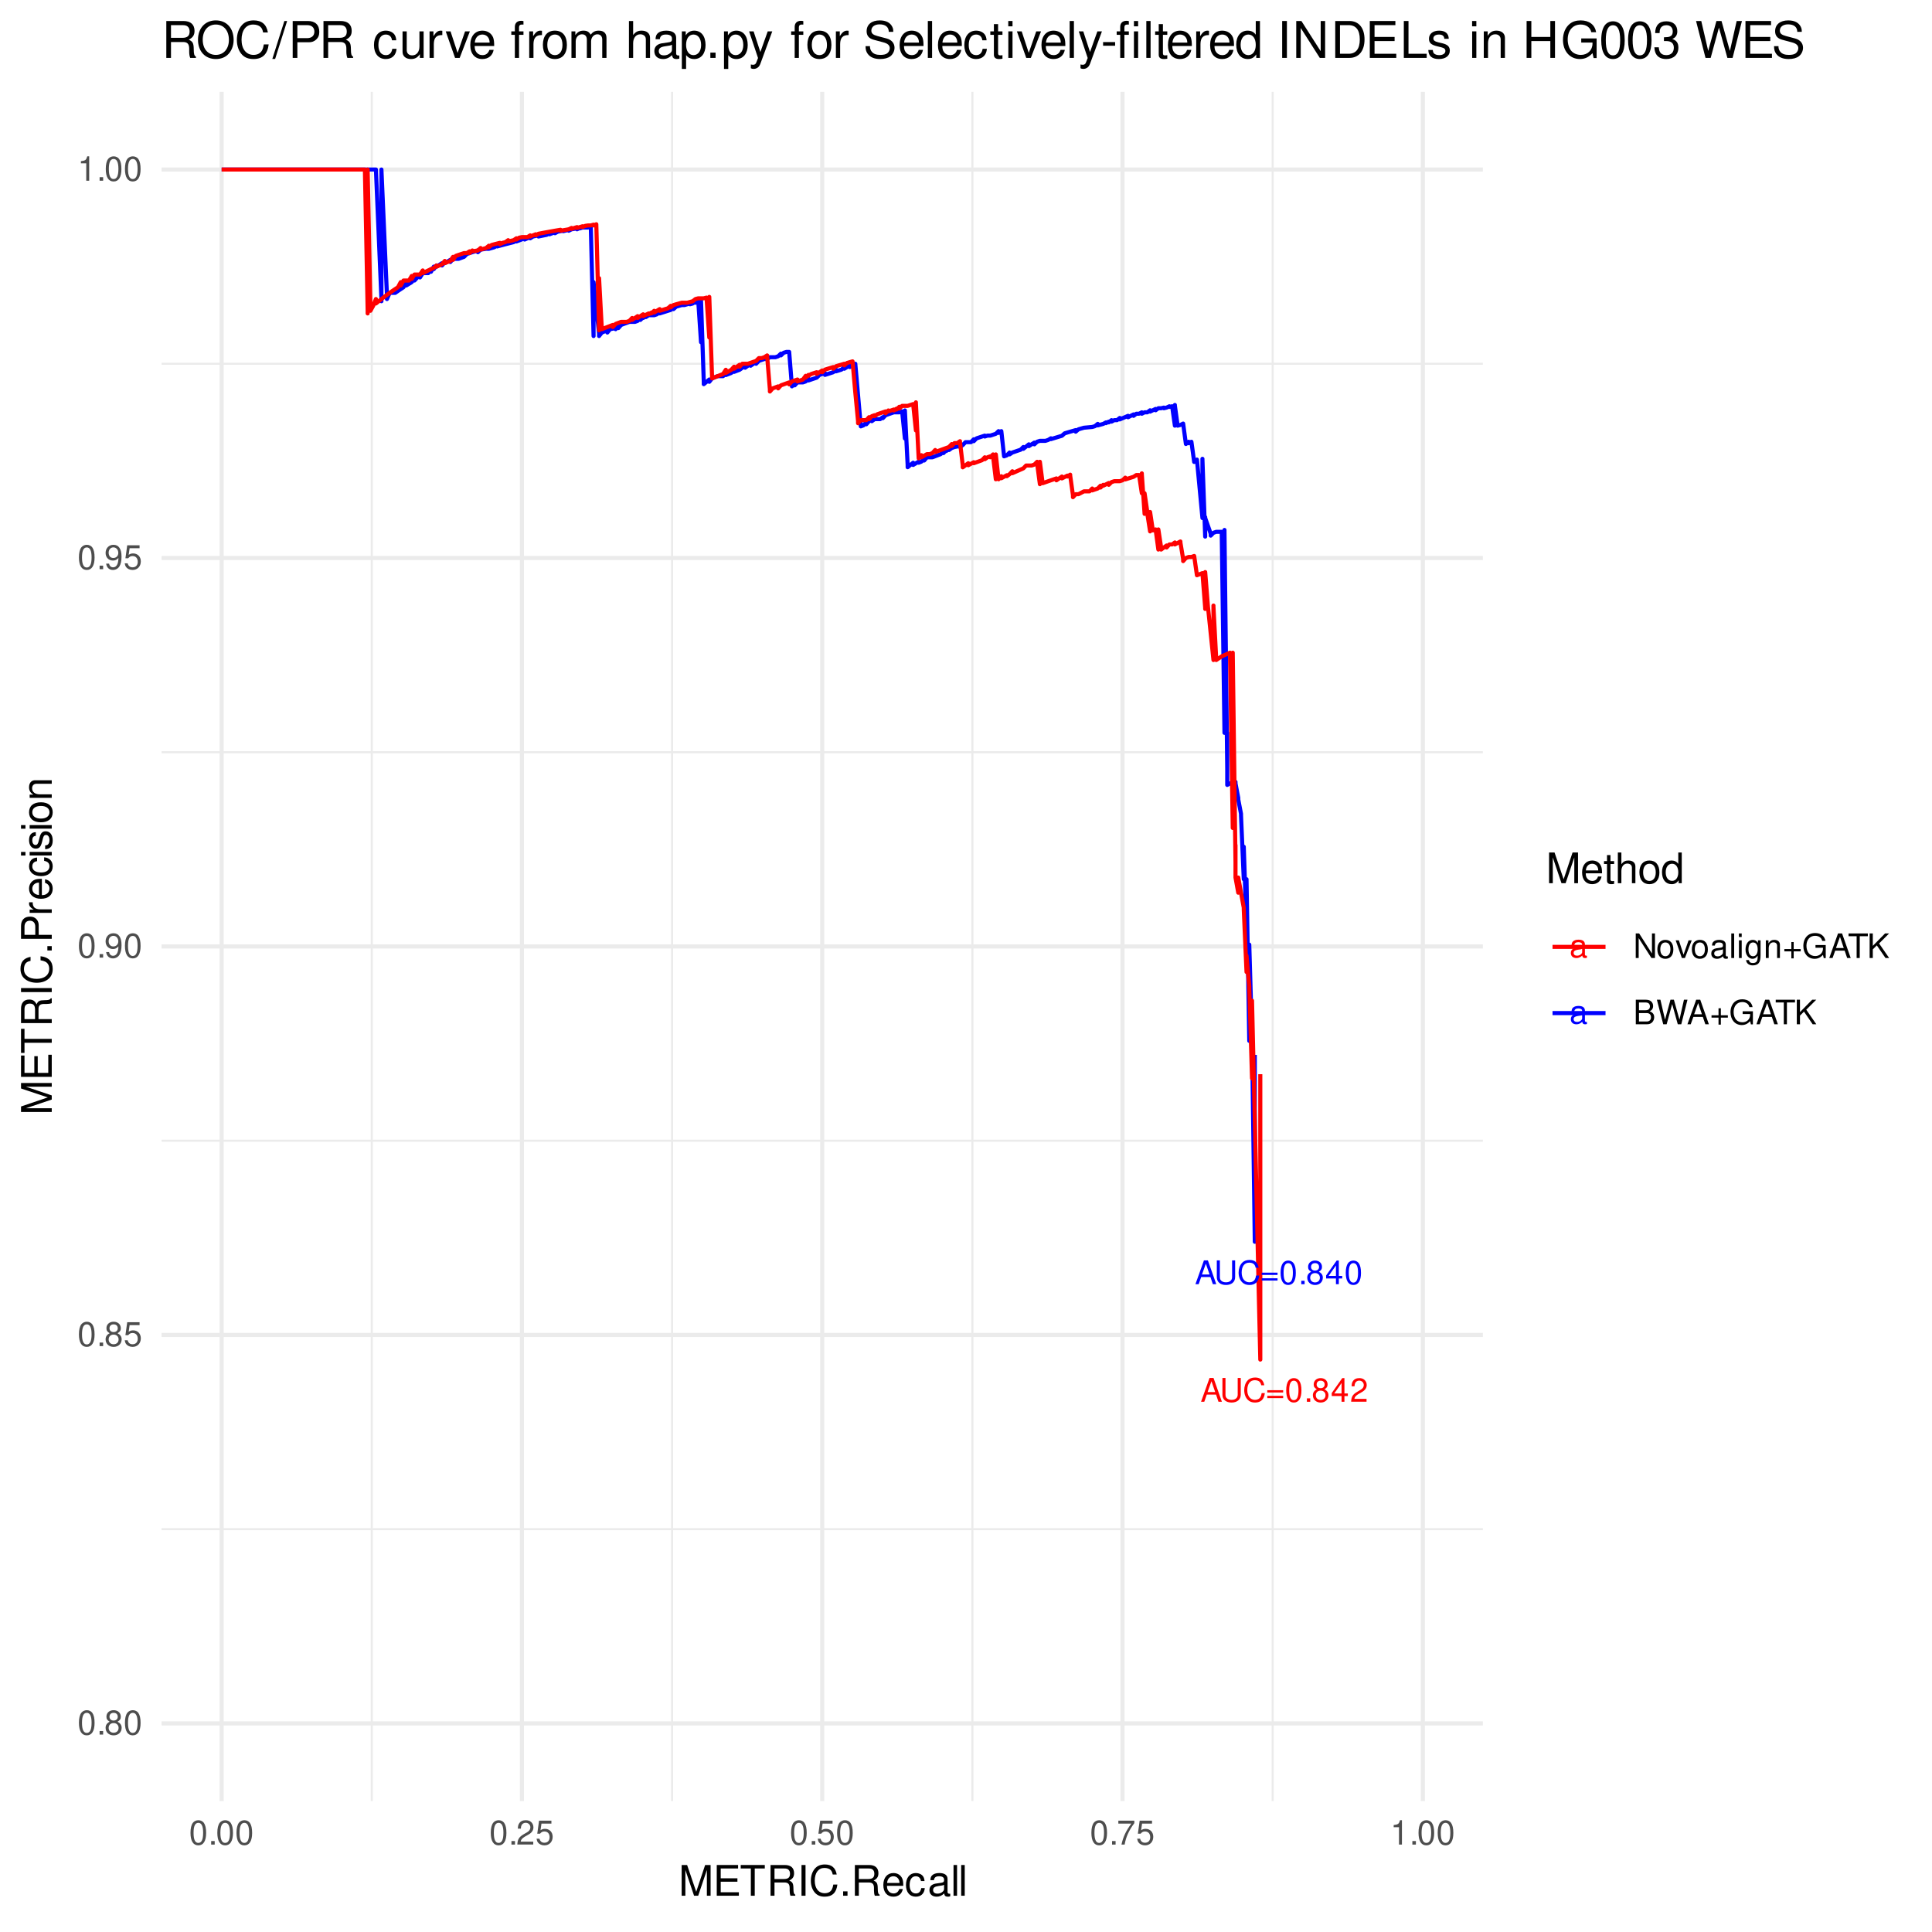 <?xml version="1.0" encoding="UTF-8"?>
<svg xmlns="http://www.w3.org/2000/svg" xmlns:xlink="http://www.w3.org/1999/xlink" width="504pt" height="504pt" viewBox="0 0 504 504" version="1.1">
<defs>
<g>
<symbol overflow="visible" id="glyph0-0">
<path style="stroke:none;" d=""/>
</symbol>
<symbol overflow="visible" id="glyph0-1">
<path style="stroke:none;" d="M 4.047 -1.875 L 4.688 0 L 5.578 0 L 3.391 -6.219 L 2.359 -6.219 L 0.141 0 L 0.984 0 L 1.641 -1.875 Z M 3.828 -2.531 L 1.844 -2.531 L 2.859 -5.359 Z M 3.828 -2.531 "/>
</symbol>
<symbol overflow="visible" id="glyph0-2">
<path style="stroke:none;" d="M 4.703 -6.219 L 4.703 -1.844 C 4.703 -1.016 4.109 -0.5 3.109 -0.5 C 2.641 -0.5 2.266 -0.609 1.969 -0.828 C 1.656 -1.062 1.516 -1.375 1.516 -1.844 L 1.516 -6.219 L 0.719 -6.219 L 0.719 -1.844 C 0.719 -0.594 1.625 0.203 3.109 0.203 C 4.562 0.203 5.5 -0.609 5.5 -1.844 L 5.5 -6.219 Z M 4.703 -6.219 "/>
</symbol>
<symbol overflow="visible" id="glyph0-3">
<path style="stroke:none;" d="M 5.641 -4.297 C 5.406 -5.656 4.609 -6.328 3.25 -6.328 C 2.422 -6.328 1.734 -6.062 1.281 -5.547 C 0.719 -4.938 0.406 -4.047 0.406 -3.031 C 0.406 -2.016 0.719 -1.141 1.312 -0.531 C 1.797 -0.031 2.406 0.203 3.219 0.203 C 4.734 0.203 5.594 -0.625 5.781 -2.266 L 4.953 -2.266 C 4.891 -1.844 4.797 -1.547 4.672 -1.312 C 4.422 -0.797 3.891 -0.5 3.219 -0.5 C 1.984 -0.5 1.203 -1.5 1.203 -3.047 C 1.203 -4.641 1.938 -5.625 3.156 -5.625 C 3.656 -5.625 4.125 -5.484 4.391 -5.234 C 4.609 -5.016 4.75 -4.766 4.844 -4.297 Z M 5.641 -4.297 "/>
</symbol>
<symbol overflow="visible" id="glyph0-4">
<path style="stroke:none;" d="M 4.562 -3.016 L 0.422 -3.016 L 0.422 -2.422 L 4.562 -2.422 Z M 4.562 -1.547 L 0.422 -1.547 L 0.422 -0.953 L 4.562 -0.953 Z M 4.562 -1.547 "/>
</symbol>
<symbol overflow="visible" id="glyph0-5">
<path style="stroke:none;" d="M 2.344 -6.172 C 1.781 -6.172 1.266 -5.906 0.953 -5.5 C 0.562 -4.953 0.359 -4.125 0.359 -2.984 C 0.359 -0.906 1.047 0.203 2.344 0.203 C 3.625 0.203 4.328 -0.906 4.328 -2.938 C 4.328 -4.125 4.141 -4.938 3.734 -5.5 C 3.422 -5.922 2.922 -6.172 2.344 -6.172 Z M 2.344 -5.5 C 3.156 -5.5 3.562 -4.672 3.562 -3 C 3.562 -1.25 3.172 -0.422 2.328 -0.422 C 1.531 -0.422 1.141 -1.281 1.141 -2.984 C 1.141 -4.672 1.531 -5.5 2.344 -5.5 Z M 2.344 -5.5 "/>
</symbol>
<symbol overflow="visible" id="glyph0-6">
<path style="stroke:none;" d="M 1.625 -0.891 L 0.75 -0.891 L 0.75 0 L 1.625 0 Z M 1.625 -0.891 "/>
</symbol>
<symbol overflow="visible" id="glyph0-7">
<path style="stroke:none;" d="M 3.328 -3.25 C 3.969 -3.641 4.156 -3.938 4.156 -4.516 C 4.156 -5.5 3.422 -6.172 2.344 -6.172 C 1.281 -6.172 0.531 -5.5 0.531 -4.531 C 0.531 -3.938 0.719 -3.641 1.344 -3.25 C 0.656 -2.906 0.312 -2.391 0.312 -1.719 C 0.312 -0.594 1.141 0.203 2.344 0.203 C 3.547 0.203 4.375 -0.594 4.375 -1.719 C 4.375 -2.391 4.031 -2.906 3.328 -3.25 Z M 2.344 -5.5 C 2.984 -5.5 3.391 -5.125 3.391 -4.5 C 3.391 -3.922 2.984 -3.547 2.344 -3.547 C 1.703 -3.547 1.297 -3.922 1.297 -4.516 C 1.297 -5.125 1.703 -5.5 2.344 -5.5 Z M 2.344 -2.906 C 3.094 -2.906 3.609 -2.422 3.609 -1.703 C 3.609 -0.953 3.109 -0.469 2.328 -0.469 C 1.594 -0.469 1.078 -0.969 1.078 -1.688 C 1.078 -2.422 1.594 -2.906 2.344 -2.906 Z M 2.344 -2.906 "/>
</symbol>
<symbol overflow="visible" id="glyph0-8">
<path style="stroke:none;" d="M 2.797 -1.5 L 2.797 0 L 3.547 0 L 3.547 -1.5 L 4.438 -1.5 L 4.438 -2.172 L 3.547 -2.172 L 3.547 -6.172 L 2.984 -6.172 L 0.234 -2.281 L 0.234 -1.5 Z M 2.797 -2.172 L 0.891 -2.172 L 2.797 -4.891 Z M 2.797 -2.172 "/>
</symbol>
<symbol overflow="visible" id="glyph0-9">
<path style="stroke:none;" d="M 4.312 -0.75 L 1.141 -0.75 C 1.219 -1.25 1.484 -1.578 2.234 -2.031 L 3.078 -2.516 C 3.922 -2.984 4.359 -3.609 4.359 -4.375 C 4.359 -4.875 4.156 -5.359 3.797 -5.688 C 3.438 -6.016 3 -6.172 2.422 -6.172 C 1.656 -6.172 1.078 -5.891 0.75 -5.359 C 0.531 -5.047 0.438 -4.656 0.422 -4.031 L 1.172 -4.031 C 1.203 -4.453 1.25 -4.703 1.359 -4.906 C 1.547 -5.281 1.938 -5.516 2.391 -5.516 C 3.078 -5.516 3.594 -5.016 3.594 -4.344 C 3.594 -3.859 3.312 -3.422 2.766 -3.125 L 1.984 -2.656 C 0.719 -1.938 0.359 -1.359 0.297 -0.016 L 4.312 -0.016 Z M 4.312 -0.75 "/>
</symbol>
<symbol overflow="visible" id="glyph0-10">
<path style="stroke:none;" d="M 4.562 -0.422 C 4.484 -0.406 4.453 -0.406 4.406 -0.406 C 4.156 -0.406 4.031 -0.531 4.031 -0.75 L 4.031 -3.375 C 4.031 -4.172 3.453 -4.594 2.344 -4.594 C 1.688 -4.594 1.172 -4.406 0.859 -4.078 C 0.656 -3.844 0.578 -3.594 0.547 -3.141 L 1.266 -3.141 C 1.328 -3.688 1.656 -3.938 2.328 -3.938 C 2.969 -3.938 3.312 -3.703 3.312 -3.281 L 3.312 -3.094 C 3.312 -2.781 3.156 -2.672 2.578 -2.594 C 1.562 -2.469 1.422 -2.438 1.141 -2.328 C 0.625 -2.094 0.359 -1.703 0.359 -1.125 C 0.359 -0.312 0.922 0.203 1.828 0.203 C 2.391 0.203 2.844 0 3.344 -0.453 C 3.391 0 3.625 0.203 4.078 0.203 C 4.234 0.203 4.328 0.172 4.562 0.125 Z M 3.312 -1.406 C 3.312 -1.172 3.25 -1.031 3.031 -0.828 C 2.75 -0.562 2.391 -0.422 1.984 -0.422 C 1.422 -0.422 1.094 -0.688 1.094 -1.141 C 1.094 -1.609 1.406 -1.844 2.172 -1.969 C 2.938 -2.062 3.078 -2.094 3.312 -2.203 Z M 3.312 -1.406 "/>
</symbol>
<symbol overflow="visible" id="glyph1-0">
<path style="stroke:none;" d=""/>
</symbol>
<symbol overflow="visible" id="glyph1-1">
<path style="stroke:none;" d="M 2.422 -6.359 C 1.844 -6.359 1.312 -6.094 0.984 -5.672 C 0.578 -5.109 0.375 -4.25 0.375 -3.078 C 0.375 -0.938 1.078 0.203 2.422 0.203 C 3.734 0.203 4.453 -0.938 4.453 -3.031 C 4.453 -4.25 4.266 -5.078 3.859 -5.672 C 3.531 -6.109 3.016 -6.359 2.422 -6.359 Z M 2.422 -5.672 C 3.25 -5.672 3.672 -4.828 3.672 -3.094 C 3.672 -1.281 3.266 -0.438 2.406 -0.438 C 1.578 -0.438 1.172 -1.312 1.172 -3.062 C 1.172 -4.828 1.578 -5.672 2.422 -5.672 Z M 2.422 -5.672 "/>
</symbol>
<symbol overflow="visible" id="glyph1-2">
<path style="stroke:none;" d="M 1.688 -0.922 L 0.766 -0.922 L 0.766 0 L 1.688 0 Z M 1.688 -0.922 "/>
</symbol>
<symbol overflow="visible" id="glyph1-3">
<path style="stroke:none;" d="M 3.438 -3.359 C 4.094 -3.75 4.297 -4.062 4.297 -4.656 C 4.297 -5.672 3.531 -6.359 2.422 -6.359 C 1.312 -6.359 0.547 -5.672 0.547 -4.672 C 0.547 -4.062 0.75 -3.75 1.391 -3.359 C 0.672 -2.984 0.328 -2.469 0.328 -1.766 C 0.328 -0.609 1.172 0.203 2.422 0.203 C 3.656 0.203 4.516 -0.609 4.516 -1.766 C 4.516 -2.469 4.156 -2.984 3.438 -3.359 Z M 2.422 -5.672 C 3.078 -5.672 3.5 -5.281 3.5 -4.641 C 3.5 -4.047 3.062 -3.656 2.422 -3.656 C 1.766 -3.656 1.344 -4.047 1.344 -4.656 C 1.344 -5.281 1.766 -5.672 2.422 -5.672 Z M 2.422 -3 C 3.188 -3 3.719 -2.484 3.719 -1.75 C 3.719 -0.984 3.203 -0.484 2.406 -0.484 C 1.641 -0.484 1.125 -1 1.125 -1.734 C 1.125 -2.5 1.641 -3 2.422 -3 Z M 2.422 -3 "/>
</symbol>
<symbol overflow="visible" id="glyph1-4">
<path style="stroke:none;" d="M 4.188 -6.234 L 0.969 -6.234 L 0.5 -2.844 L 1.219 -2.844 C 1.578 -3.266 1.875 -3.422 2.359 -3.422 C 3.203 -3.422 3.719 -2.844 3.719 -1.922 C 3.719 -1.031 3.203 -0.484 2.359 -0.484 C 1.688 -0.484 1.266 -0.828 1.078 -1.531 L 0.312 -1.531 C 0.406 -1.016 0.5 -0.781 0.688 -0.547 C 1.031 -0.078 1.672 0.203 2.375 0.203 C 3.641 0.203 4.516 -0.719 4.516 -2.031 C 4.516 -3.266 3.688 -4.109 2.5 -4.109 C 2.062 -4.109 1.703 -4 1.344 -3.734 L 1.594 -5.469 L 4.188 -5.469 Z M 4.188 -6.234 "/>
</symbol>
<symbol overflow="visible" id="glyph1-5">
<path style="stroke:none;" d="M 0.469 -1.453 C 0.609 -0.406 1.281 0.203 2.234 0.203 C 2.922 0.203 3.547 -0.125 3.922 -0.703 C 4.297 -1.328 4.484 -2.109 4.484 -3.25 C 4.484 -4.328 4.312 -5 3.953 -5.562 C 3.609 -6.094 3.062 -6.359 2.375 -6.359 C 1.188 -6.359 0.328 -5.469 0.328 -4.234 C 0.328 -3.062 1.125 -2.25 2.25 -2.25 C 2.844 -2.25 3.281 -2.453 3.672 -2.938 C 3.672 -1.359 3.172 -0.484 2.281 -0.484 C 1.734 -0.484 1.359 -0.828 1.234 -1.453 Z M 2.359 -5.688 C 3.094 -5.688 3.641 -5.078 3.641 -4.25 C 3.641 -3.469 3.109 -2.922 2.344 -2.922 C 1.594 -2.922 1.125 -3.453 1.125 -4.297 C 1.125 -5.109 1.641 -5.688 2.359 -5.688 Z M 2.359 -5.688 "/>
</symbol>
<symbol overflow="visible" id="glyph1-6">
<path style="stroke:none;" d="M 2.281 -4.531 L 2.281 0 L 3.047 0 L 3.047 -6.359 L 2.547 -6.359 C 2.266 -5.391 2.094 -5.25 0.891 -5.094 L 0.891 -4.531 Z M 2.281 -4.531 "/>
</symbol>
<symbol overflow="visible" id="glyph1-7">
<path style="stroke:none;" d="M 4.453 -0.766 L 1.172 -0.766 C 1.25 -1.297 1.531 -1.625 2.297 -2.094 L 3.172 -2.594 C 4.047 -3.062 4.5 -3.719 4.5 -4.5 C 4.5 -5.031 4.281 -5.531 3.922 -5.875 C 3.547 -6.203 3.094 -6.359 2.5 -6.359 C 1.703 -6.359 1.125 -6.078 0.781 -5.531 C 0.547 -5.203 0.453 -4.797 0.438 -4.156 L 1.219 -4.156 C 1.234 -4.594 1.297 -4.844 1.406 -5.062 C 1.594 -5.438 2 -5.688 2.469 -5.688 C 3.172 -5.688 3.703 -5.172 3.703 -4.484 C 3.703 -3.969 3.406 -3.531 2.859 -3.219 L 2.047 -2.75 C 0.75 -2 0.375 -1.406 0.297 -0.016 L 4.453 -0.016 Z M 4.453 -0.766 "/>
</symbol>
<symbol overflow="visible" id="glyph1-8">
<path style="stroke:none;" d="M 4.578 -6.234 L 0.406 -6.234 L 0.406 -5.469 L 3.781 -5.469 C 2.281 -3.359 1.688 -2.047 1.219 0 L 2.047 0 C 2.391 -2 3.172 -3.719 4.578 -5.594 Z M 4.578 -6.234 "/>
</symbol>
<symbol overflow="visible" id="glyph1-9">
<path style="stroke:none;" d="M 5.688 -6.406 L 4.906 -6.406 L 4.906 -1.172 L 1.562 -6.406 L 0.672 -6.406 L 0.672 0 L 1.438 0 L 1.438 -5.203 L 4.766 0 L 5.688 0 Z M 5.688 -6.406 "/>
</symbol>
<symbol overflow="visible" id="glyph1-10">
<path style="stroke:none;" d="M 2.391 -4.734 C 1.094 -4.734 0.312 -3.812 0.312 -2.266 C 0.312 -0.719 1.094 0.203 2.406 0.203 C 3.703 0.203 4.484 -0.719 4.484 -2.234 C 4.484 -3.828 3.734 -4.734 2.391 -4.734 Z M 2.406 -4.062 C 3.234 -4.062 3.719 -3.391 3.719 -2.25 C 3.719 -1.156 3.203 -0.469 2.406 -0.469 C 1.578 -0.469 1.078 -1.156 1.078 -2.266 C 1.078 -3.391 1.578 -4.062 2.406 -4.062 Z M 2.406 -4.062 "/>
</symbol>
<symbol overflow="visible" id="glyph1-11">
<path style="stroke:none;" d="M 2.5 0 L 4.281 -4.609 L 3.453 -4.609 L 2.141 -0.875 L 0.922 -4.609 L 0.094 -4.609 L 1.703 0 Z M 2.5 0 "/>
</symbol>
<symbol overflow="visible" id="glyph1-12">
<path style="stroke:none;" d="M 4.703 -0.438 C 4.625 -0.406 4.594 -0.406 4.547 -0.406 C 4.297 -0.406 4.156 -0.547 4.156 -0.781 L 4.156 -3.484 C 4.156 -4.297 3.547 -4.734 2.422 -4.734 C 1.734 -4.734 1.203 -4.547 0.891 -4.203 C 0.672 -3.969 0.594 -3.703 0.578 -3.25 L 1.312 -3.25 C 1.375 -3.812 1.703 -4.062 2.391 -4.062 C 3.062 -4.062 3.422 -3.812 3.422 -3.375 L 3.422 -3.188 C 3.406 -2.875 3.25 -2.75 2.656 -2.672 C 1.625 -2.547 1.453 -2.5 1.172 -2.391 C 0.641 -2.156 0.375 -1.766 0.375 -1.156 C 0.375 -0.328 0.953 0.203 1.875 0.203 C 2.469 0.203 2.922 0 3.453 -0.469 C 3.5 0 3.734 0.203 4.203 0.203 C 4.359 0.203 4.453 0.188 4.703 0.125 Z M 3.422 -1.453 C 3.422 -1.203 3.359 -1.062 3.125 -0.859 C 2.828 -0.578 2.469 -0.438 2.047 -0.438 C 1.469 -0.438 1.141 -0.719 1.141 -1.172 C 1.141 -1.656 1.453 -1.906 2.25 -2.016 C 3.031 -2.125 3.172 -2.156 3.422 -2.281 Z M 3.422 -1.453 "/>
</symbol>
<symbol overflow="visible" id="glyph1-13">
<path style="stroke:none;" d="M 1.344 -6.406 L 0.594 -6.406 L 0.594 0 L 1.344 0 Z M 1.344 -6.406 "/>
</symbol>
<symbol overflow="visible" id="glyph1-14">
<path style="stroke:none;" d="M 1.312 -4.609 L 0.594 -4.609 L 0.594 0 L 1.312 0 Z M 1.312 -6.406 L 0.578 -6.406 L 0.578 -5.484 L 1.312 -5.484 Z M 1.312 -6.406 "/>
</symbol>
<symbol overflow="visible" id="glyph1-15">
<path style="stroke:none;" d="M 3.547 -4.609 L 3.547 -3.938 C 3.188 -4.5 2.781 -4.734 2.203 -4.734 C 1.078 -4.734 0.312 -3.703 0.312 -2.219 C 0.312 -1.453 0.5 -0.891 0.891 -0.422 C 1.234 -0.016 1.672 0.203 2.141 0.203 C 2.703 0.203 3.094 -0.047 3.484 -0.625 L 3.484 -0.391 C 3.484 0.844 3.141 1.297 2.219 1.297 C 1.594 1.297 1.281 1.062 1.203 0.531 L 0.453 0.531 C 0.531 1.375 1.203 1.922 2.203 1.922 C 2.891 1.922 3.453 1.703 3.75 1.328 C 4.094 0.891 4.234 0.328 4.234 -0.75 L 4.234 -4.609 Z M 2.266 -4.062 C 3.047 -4.062 3.484 -3.406 3.484 -2.25 C 3.484 -1.125 3.031 -0.469 2.266 -0.469 C 1.516 -0.469 1.078 -1.141 1.078 -2.266 C 1.078 -3.391 1.516 -4.062 2.266 -4.062 Z M 2.266 -4.062 "/>
</symbol>
<symbol overflow="visible" id="glyph1-16">
<path style="stroke:none;" d="M 0.609 -4.609 L 0.609 0 L 1.359 0 L 1.359 -2.547 C 1.359 -3.484 1.844 -4.094 2.609 -4.094 C 3.188 -4.094 3.547 -3.75 3.547 -3.188 L 3.547 0 L 4.281 0 L 4.281 -3.484 C 4.281 -4.25 3.719 -4.734 2.828 -4.734 C 2.141 -4.734 1.703 -4.484 1.297 -3.828 L 1.297 -4.609 Z M 0.609 -4.609 "/>
</symbol>
<symbol overflow="visible" id="glyph1-17">
<path style="stroke:none;" d="M 4.703 -2.344 L 2.875 -2.344 L 2.875 -4.172 L 2.266 -4.172 L 2.266 -2.344 L 0.438 -2.344 L 0.438 -1.734 L 2.266 -1.734 L 2.266 0.094 L 2.875 0.094 L 2.875 -1.734 L 4.703 -1.734 Z M 4.703 -2.344 "/>
</symbol>
<symbol overflow="visible" id="glyph1-18">
<path style="stroke:none;" d="M 6.234 -3.391 L 3.562 -3.391 L 3.562 -2.672 L 5.516 -2.672 L 5.516 -2.484 C 5.516 -1.344 4.672 -0.516 3.5 -0.516 C 2.844 -0.516 2.266 -0.75 1.875 -1.172 C 1.453 -1.625 1.203 -2.391 1.203 -3.188 C 1.203 -4.766 2.109 -5.797 3.453 -5.797 C 4.438 -5.797 5.141 -5.297 5.312 -4.469 L 6.156 -4.469 C 5.922 -5.766 4.938 -6.516 3.469 -6.516 C 2.688 -6.516 2.047 -6.312 1.547 -5.906 C 0.797 -5.281 0.391 -4.297 0.391 -3.141 C 0.391 -1.172 1.594 0.203 3.328 0.203 C 4.203 0.203 4.875 -0.125 5.516 -0.812 L 5.719 0.031 L 6.234 0.031 Z M 6.234 -3.391 "/>
</symbol>
<symbol overflow="visible" id="glyph1-19">
<path style="stroke:none;" d="M 4.172 -1.922 L 4.828 0 L 5.75 0 L 3.5 -6.406 L 2.438 -6.406 L 0.156 0 L 1.016 0 L 1.703 -1.922 Z M 3.938 -2.609 L 1.906 -2.609 L 2.953 -5.531 Z M 3.938 -2.609 "/>
</symbol>
<symbol overflow="visible" id="glyph1-20">
<path style="stroke:none;" d="M 3.109 -5.688 L 5.219 -5.688 L 5.219 -6.406 L 0.188 -6.406 L 0.188 -5.688 L 2.297 -5.688 L 2.297 0 L 3.109 0 Z M 3.109 -5.688 "/>
</symbol>
<symbol overflow="visible" id="glyph1-21">
<path style="stroke:none;" d="M 1.516 -2.25 L 2.562 -3.297 L 4.828 0 L 5.781 0 L 3.156 -3.797 L 5.766 -6.406 L 4.703 -6.406 L 1.516 -3.172 L 1.516 -6.406 L 0.688 -6.406 L 0.688 0 L 1.516 0 Z M 1.516 -2.25 "/>
</symbol>
<symbol overflow="visible" id="glyph1-22">
<path style="stroke:none;" d="M 0.688 0 L 3.594 0 C 4.203 0 4.641 -0.172 4.984 -0.531 C 5.297 -0.875 5.484 -1.328 5.484 -1.828 C 5.484 -2.609 5.125 -3.062 4.312 -3.391 C 4.906 -3.656 5.203 -4.125 5.203 -4.781 C 5.203 -5.266 5.016 -5.672 4.688 -5.969 C 4.344 -6.266 3.922 -6.406 3.297 -6.406 L 0.688 -6.406 Z M 1.516 -3.656 L 1.516 -5.688 L 3.094 -5.688 C 3.547 -5.688 3.812 -5.625 4.031 -5.469 C 4.25 -5.281 4.375 -5.016 4.375 -4.672 C 4.375 -4.312 4.25 -4.062 4.031 -3.875 C 3.812 -3.719 3.547 -3.656 3.094 -3.656 Z M 1.516 -0.719 L 1.516 -2.922 L 3.516 -2.922 C 4.234 -2.922 4.656 -2.516 4.656 -1.828 C 4.656 -1.141 4.234 -0.719 3.516 -0.719 Z M 1.516 -0.719 "/>
</symbol>
<symbol overflow="visible" id="glyph1-23">
<path style="stroke:none;" d="M 6.547 0 L 8.172 -6.406 L 7.25 -6.406 L 6.078 -1.203 L 4.625 -6.406 L 3.734 -6.406 L 2.312 -1.203 L 1.109 -6.406 L 0.188 -6.406 L 1.844 0 L 2.734 0 L 4.172 -5.266 L 5.641 0 Z M 6.547 0 "/>
</symbol>
<symbol overflow="visible" id="glyph2-0">
<path style="stroke:none;" d=""/>
</symbol>
<symbol overflow="visible" id="glyph2-1">
<path style="stroke:none;" d="M 5.141 0 L 7.406 -6.719 L 7.406 0 L 8.375 0 L 8.375 -8.016 L 6.953 -8.016 L 4.625 -1.031 L 2.25 -8.016 L 0.828 -8.016 L 0.828 0 L 1.797 0 L 1.797 -6.719 L 4.062 0 Z M 5.141 0 "/>
</symbol>
<symbol overflow="visible" id="glyph2-2">
<path style="stroke:none;" d="M 2.016 -3.656 L 6.375 -3.656 L 6.375 -4.547 L 2.016 -4.547 L 2.016 -7.109 L 6.547 -7.109 L 6.547 -8.016 L 0.984 -8.016 L 0.984 0 L 6.75 0 L 6.75 -0.906 L 2.016 -0.906 Z M 2.016 -3.656 "/>
</symbol>
<symbol overflow="visible" id="glyph2-3">
<path style="stroke:none;" d="M 3.891 -7.109 L 6.516 -7.109 L 6.516 -8.016 L 0.234 -8.016 L 0.234 -7.109 L 2.875 -7.109 L 2.875 0 L 3.891 0 Z M 3.891 -7.109 "/>
</symbol>
<symbol overflow="visible" id="glyph2-4">
<path style="stroke:none;" d="M 2.047 -3.453 L 4.688 -3.453 C 5.594 -3.453 6 -3.016 6 -2.031 L 6 -1.312 C 6 -0.812 6.078 -0.328 6.219 0 L 7.469 0 L 7.469 -0.25 C 7.078 -0.516 7 -0.797 6.984 -1.875 C 6.969 -3.188 6.766 -3.594 5.891 -3.953 C 6.797 -4.406 7.156 -4.953 7.156 -5.875 C 7.156 -7.266 6.297 -8.016 4.719 -8.016 L 1.016 -8.016 L 1.016 0 L 2.047 0 Z M 2.047 -4.359 L 2.047 -7.109 L 4.516 -7.109 C 5.094 -7.109 5.422 -7.031 5.672 -6.812 C 5.953 -6.578 6.094 -6.219 6.094 -5.734 C 6.094 -4.781 5.609 -4.359 4.516 -4.359 Z M 2.047 -4.359 "/>
</symbol>
<symbol overflow="visible" id="glyph2-5">
<path style="stroke:none;" d="M 2.141 -8.016 L 1.094 -8.016 L 1.094 0 L 2.141 0 Z M 2.141 -8.016 "/>
</symbol>
<symbol overflow="visible" id="glyph2-6">
<path style="stroke:none;" d="M 7.281 -5.531 C 6.969 -7.297 5.953 -8.156 4.188 -8.156 C 3.109 -8.156 2.25 -7.812 1.656 -7.156 C 0.922 -6.359 0.531 -5.219 0.531 -3.922 C 0.531 -2.594 0.938 -1.469 1.688 -0.688 C 2.312 -0.047 3.109 0.25 4.141 0.25 C 6.109 0.25 7.203 -0.797 7.453 -2.922 L 6.391 -2.922 C 6.297 -2.375 6.188 -2 6.031 -1.688 C 5.703 -1.016 5.016 -0.656 4.156 -0.656 C 2.562 -0.656 1.547 -1.922 1.547 -3.922 C 1.547 -5.984 2.516 -7.25 4.062 -7.25 C 4.719 -7.25 5.328 -7.062 5.656 -6.75 C 5.953 -6.469 6.109 -6.141 6.234 -5.531 Z M 7.281 -5.531 "/>
</symbol>
<symbol overflow="visible" id="glyph2-7">
<path style="stroke:none;" d="M 2.094 -1.141 L 0.953 -1.141 L 0.953 0 L 2.094 0 Z M 2.094 -1.141 "/>
</symbol>
<symbol overflow="visible" id="glyph2-8">
<path style="stroke:none;" d="M 5.641 -2.578 C 5.641 -3.453 5.578 -3.984 5.406 -4.406 C 5.031 -5.359 4.156 -5.922 3.078 -5.922 C 1.469 -5.922 0.438 -4.703 0.438 -2.812 C 0.438 -0.906 1.438 0.25 3.062 0.25 C 4.375 0.25 5.297 -0.5 5.516 -1.75 L 4.594 -1.75 C 4.344 -0.984 3.828 -0.594 3.094 -0.594 C 2.516 -0.594 2.016 -0.859 1.703 -1.344 C 1.484 -1.672 1.406 -2 1.391 -2.578 Z M 1.422 -3.328 C 1.5 -4.391 2.141 -5.078 3.062 -5.078 C 4 -5.078 4.656 -4.359 4.656 -3.328 Z M 1.422 -3.328 "/>
</symbol>
<symbol overflow="visible" id="glyph2-9">
<path style="stroke:none;" d="M 5.188 -3.828 C 5.141 -4.391 5.016 -4.75 4.797 -5.078 C 4.406 -5.609 3.703 -5.922 2.906 -5.922 C 1.344 -5.922 0.344 -4.703 0.344 -2.781 C 0.344 -0.922 1.328 0.25 2.891 0.25 C 4.266 0.25 5.141 -0.578 5.25 -1.984 L 4.328 -1.984 C 4.172 -1.062 3.703 -0.594 2.922 -0.594 C 1.906 -0.594 1.297 -1.422 1.297 -2.781 C 1.297 -4.219 1.891 -5.078 2.891 -5.078 C 3.656 -5.078 4.141 -4.625 4.25 -3.828 Z M 5.188 -3.828 "/>
</symbol>
<symbol overflow="visible" id="glyph2-10">
<path style="stroke:none;" d="M 5.891 -0.531 C 5.781 -0.516 5.734 -0.516 5.688 -0.516 C 5.375 -0.516 5.188 -0.688 5.188 -0.969 L 5.188 -4.359 C 5.188 -5.375 4.438 -5.922 3.031 -5.922 C 2.172 -5.922 1.5 -5.688 1.109 -5.266 C 0.844 -4.969 0.734 -4.625 0.719 -4.062 L 1.641 -4.062 C 1.719 -4.766 2.141 -5.078 2.984 -5.078 C 3.828 -5.078 4.281 -4.781 4.281 -4.219 L 4.281 -3.984 C 4.266 -3.594 4.062 -3.438 3.328 -3.344 C 2.031 -3.172 1.828 -3.141 1.469 -2.984 C 0.797 -2.703 0.469 -2.203 0.469 -1.453 C 0.469 -0.406 1.188 0.25 2.359 0.25 C 3.078 0.25 3.656 0 4.312 -0.594 C 4.375 0 4.656 0.25 5.266 0.25 C 5.453 0.25 5.578 0.234 5.891 0.156 Z M 4.281 -1.812 C 4.281 -1.5 4.188 -1.312 3.922 -1.062 C 3.547 -0.719 3.094 -0.547 2.547 -0.547 C 1.844 -0.547 1.422 -0.891 1.422 -1.469 C 1.422 -2.078 1.812 -2.391 2.812 -2.531 C 3.781 -2.656 3.969 -2.703 4.281 -2.844 Z M 4.281 -1.812 "/>
</symbol>
<symbol overflow="visible" id="glyph2-11">
<path style="stroke:none;" d="M 1.672 -8.016 L 0.75 -8.016 L 0.75 0 L 1.672 0 Z M 1.672 -8.016 "/>
</symbol>
<symbol overflow="visible" id="glyph2-12">
<path style="stroke:none;" d="M 2.797 -5.766 L 1.844 -5.766 L 1.844 -7.344 L 0.938 -7.344 L 0.938 -5.766 L 0.156 -5.766 L 0.156 -5.016 L 0.938 -5.016 L 0.938 -0.656 C 0.938 -0.062 1.328 0.25 2.047 0.25 C 2.281 0.25 2.484 0.234 2.797 0.172 L 2.797 -0.594 C 2.656 -0.562 2.547 -0.547 2.359 -0.547 C 1.953 -0.547 1.844 -0.656 1.844 -1.062 L 1.844 -5.016 L 2.797 -5.016 Z M 2.797 -5.766 "/>
</symbol>
<symbol overflow="visible" id="glyph2-13">
<path style="stroke:none;" d="M 0.766 -8.016 L 0.766 0 L 1.688 0 L 1.688 -3.172 C 1.688 -4.359 2.297 -5.125 3.25 -5.125 C 3.547 -5.125 3.844 -5.031 4.062 -4.875 C 4.328 -4.672 4.438 -4.406 4.438 -4 L 4.438 0 L 5.344 0 L 5.344 -4.359 C 5.344 -5.328 4.656 -5.922 3.531 -5.922 C 2.719 -5.922 2.219 -5.672 1.688 -4.969 L 1.688 -8.016 Z M 0.766 -8.016 "/>
</symbol>
<symbol overflow="visible" id="glyph2-14">
<path style="stroke:none;" d="M 2.984 -5.922 C 1.359 -5.922 0.391 -4.781 0.391 -2.844 C 0.391 -0.891 1.359 0.25 3 0.25 C 4.625 0.25 5.609 -0.906 5.609 -2.797 C 5.609 -4.797 4.656 -5.922 2.984 -5.922 Z M 3 -5.078 C 4.031 -5.078 4.656 -4.234 4.656 -2.812 C 4.656 -1.438 4.016 -0.594 3 -0.594 C 1.984 -0.594 1.359 -1.438 1.359 -2.844 C 1.359 -4.234 1.984 -5.078 3 -5.078 Z M 3 -5.078 "/>
</symbol>
<symbol overflow="visible" id="glyph2-15">
<path style="stroke:none;" d="M 5.438 -8.016 L 4.531 -8.016 L 4.531 -5.031 C 4.141 -5.625 3.531 -5.922 2.766 -5.922 C 1.266 -5.922 0.281 -4.734 0.281 -2.891 C 0.281 -0.953 1.234 0.25 2.797 0.25 C 3.594 0.25 4.141 -0.047 4.625 -0.766 L 4.625 0 L 5.438 0 Z M 2.922 -5.078 C 3.906 -5.078 4.531 -4.203 4.531 -2.812 C 4.531 -1.484 3.891 -0.609 2.922 -0.609 C 1.906 -0.609 1.25 -1.5 1.25 -2.844 C 1.25 -4.188 1.906 -5.078 2.922 -5.078 Z M 2.922 -5.078 "/>
</symbol>
<symbol overflow="visible" id="glyph3-0">
<path style="stroke:none;" d=""/>
</symbol>
<symbol overflow="visible" id="glyph3-1">
<path style="stroke:none;" d="M 0 -5.141 L -6.719 -7.406 L 0 -7.406 L 0 -8.375 L -8.016 -8.375 L -8.016 -6.953 L -1.031 -4.625 L -8.016 -2.25 L -8.016 -0.828 L 0 -0.828 L 0 -1.797 L -6.719 -1.797 L 0 -4.062 Z M 0 -5.141 "/>
</symbol>
<symbol overflow="visible" id="glyph3-2">
<path style="stroke:none;" d="M -3.656 -2.016 L -3.656 -6.375 L -4.547 -6.375 L -4.547 -2.016 L -7.109 -2.016 L -7.109 -6.547 L -8.016 -6.547 L -8.016 -0.984 L 0 -0.984 L 0 -6.75 L -0.906 -6.75 L -0.906 -2.016 Z M -3.656 -2.016 "/>
</symbol>
<symbol overflow="visible" id="glyph3-3">
<path style="stroke:none;" d="M -7.109 -3.891 L -7.109 -6.516 L -8.016 -6.516 L -8.016 -0.234 L -7.109 -0.234 L -7.109 -2.875 L 0 -2.875 L 0 -3.891 Z M -7.109 -3.891 "/>
</symbol>
<symbol overflow="visible" id="glyph3-4">
<path style="stroke:none;" d="M -3.453 -2.047 L -3.453 -4.688 C -3.453 -5.594 -3.016 -6 -2.031 -6 L -1.312 -6 C -0.812 -6 -0.328 -6.078 0 -6.219 L 0 -7.469 L -0.25 -7.469 C -0.516 -7.078 -0.797 -7 -1.875 -6.984 C -3.188 -6.969 -3.594 -6.766 -3.953 -5.891 C -4.406 -6.797 -4.953 -7.156 -5.875 -7.156 C -7.266 -7.156 -8.016 -6.297 -8.016 -4.719 L -8.016 -1.016 L 0 -1.016 L 0 -2.047 Z M -4.359 -2.047 L -7.109 -2.047 L -7.109 -4.516 C -7.109 -5.094 -7.031 -5.422 -6.812 -5.672 C -6.578 -5.953 -6.219 -6.094 -5.734 -6.094 C -4.781 -6.094 -4.359 -5.609 -4.359 -4.516 Z M -4.359 -2.047 "/>
</symbol>
<symbol overflow="visible" id="glyph3-5">
<path style="stroke:none;" d="M -8.016 -2.141 L -8.016 -1.094 L 0 -1.094 L 0 -2.141 Z M -8.016 -2.141 "/>
</symbol>
<symbol overflow="visible" id="glyph3-6">
<path style="stroke:none;" d="M -5.531 -7.281 C -7.297 -6.969 -8.156 -5.953 -8.156 -4.188 C -8.156 -3.109 -7.812 -2.25 -7.156 -1.656 C -6.359 -0.922 -5.219 -0.531 -3.922 -0.531 C -2.594 -0.531 -1.469 -0.938 -0.688 -1.688 C -0.047 -2.312 0.25 -3.109 0.25 -4.141 C 0.25 -6.109 -0.797 -7.203 -2.922 -7.453 L -2.922 -6.391 C -2.375 -6.297 -2 -6.188 -1.688 -6.031 C -1.016 -5.703 -0.656 -5.016 -0.656 -4.156 C -0.656 -2.562 -1.922 -1.547 -3.922 -1.547 C -5.984 -1.547 -7.25 -2.516 -7.25 -4.062 C -7.25 -4.719 -7.062 -5.328 -6.75 -5.656 C -6.469 -5.953 -6.141 -6.109 -5.531 -6.234 Z M -5.531 -7.281 "/>
</symbol>
<symbol overflow="visible" id="glyph3-7">
<path style="stroke:none;" d="M -1.141 -2.094 L -1.141 -0.953 L 0 -0.953 L 0 -2.094 Z M -1.141 -2.094 "/>
</symbol>
<symbol overflow="visible" id="glyph3-8">
<path style="stroke:none;" d="M -3.406 -2.031 L -3.406 -4.547 C -3.406 -5.172 -3.594 -5.672 -3.969 -6.094 C -4.406 -6.578 -4.922 -6.781 -5.672 -6.781 C -7.172 -6.781 -8.016 -5.891 -8.016 -4.312 L -8.016 -1 L 0 -1 L 0 -2.031 Z M -4.297 -2.031 L -7.109 -2.031 L -7.109 -4.156 C -7.109 -5.141 -6.594 -5.719 -5.703 -5.719 C -4.828 -5.719 -4.297 -5.141 -4.297 -4.156 Z M -4.297 -2.031 "/>
</symbol>
<symbol overflow="visible" id="glyph3-9">
<path style="stroke:none;" d="M -5.766 -0.766 L 0 -0.766 L 0 -1.688 L -2.984 -1.688 C -4.375 -1.688 -5 -2.266 -4.969 -3.531 L -5.891 -3.531 C -5.922 -3.375 -5.922 -3.281 -5.922 -3.172 C -5.922 -2.578 -5.578 -2.141 -4.719 -1.609 L -5.766 -1.609 Z M -5.766 -0.766 "/>
</symbol>
<symbol overflow="visible" id="glyph3-10">
<path style="stroke:none;" d="M -2.578 -5.641 C -3.453 -5.641 -3.984 -5.578 -4.406 -5.406 C -5.359 -5.031 -5.922 -4.156 -5.922 -3.078 C -5.922 -1.469 -4.703 -0.438 -2.812 -0.438 C -0.906 -0.438 0.25 -1.438 0.25 -3.062 C 0.25 -4.375 -0.5 -5.297 -1.75 -5.516 L -1.75 -4.594 C -0.984 -4.344 -0.594 -3.828 -0.594 -3.094 C -0.594 -2.516 -0.859 -2.016 -1.344 -1.703 C -1.672 -1.484 -2 -1.406 -2.578 -1.391 Z M -3.328 -1.422 C -4.391 -1.5 -5.078 -2.141 -5.078 -3.062 C -5.078 -4 -4.359 -4.656 -3.328 -4.656 Z M -3.328 -1.422 "/>
</symbol>
<symbol overflow="visible" id="glyph3-11">
<path style="stroke:none;" d="M -3.828 -5.188 C -4.391 -5.141 -4.75 -5.016 -5.078 -4.797 C -5.609 -4.406 -5.922 -3.703 -5.922 -2.906 C -5.922 -1.344 -4.703 -0.344 -2.781 -0.344 C -0.922 -0.344 0.25 -1.328 0.25 -2.891 C 0.25 -4.266 -0.578 -5.141 -1.984 -5.25 L -1.984 -4.328 C -1.062 -4.172 -0.594 -3.703 -0.594 -2.922 C -0.594 -1.906 -1.422 -1.297 -2.781 -1.297 C -4.219 -1.297 -5.078 -1.891 -5.078 -2.891 C -5.078 -3.656 -4.625 -4.141 -3.828 -4.25 Z M -3.828 -5.188 "/>
</symbol>
<symbol overflow="visible" id="glyph3-12">
<path style="stroke:none;" d="M -5.766 -1.656 L -5.766 -0.734 L 0 -0.734 L 0 -1.656 Z M -8.016 -1.656 L -8.016 -0.719 L -6.859 -0.719 L -6.859 -1.656 Z M -8.016 -1.656 "/>
</symbol>
<symbol overflow="visible" id="glyph3-13">
<path style="stroke:none;" d="M -4.156 -4.812 C -5.297 -4.812 -5.922 -4.062 -5.922 -2.734 C -5.922 -1.391 -5.234 -0.516 -4.172 -0.516 C -3.266 -0.516 -2.844 -0.984 -2.516 -2.344 L -2.297 -3.203 C -2.141 -3.844 -1.906 -4.094 -1.5 -4.094 C -0.953 -4.094 -0.594 -3.547 -0.594 -2.75 C -0.594 -2.25 -0.734 -1.844 -0.984 -1.609 C -1.141 -1.469 -1.312 -1.391 -1.719 -1.344 L -1.719 -0.375 C -0.391 -0.422 0.25 -1.172 0.25 -2.672 C 0.25 -4.125 -0.469 -5.047 -1.578 -5.047 C -2.438 -5.047 -2.906 -4.562 -3.172 -3.422 L -3.391 -2.547 C -3.562 -1.797 -3.812 -1.469 -4.219 -1.469 C -4.75 -1.469 -5.078 -1.953 -5.078 -2.688 C -5.078 -3.438 -4.766 -3.828 -4.156 -3.844 Z M -4.156 -4.812 "/>
</symbol>
<symbol overflow="visible" id="glyph3-14">
<path style="stroke:none;" d="M -5.922 -2.984 C -5.922 -1.359 -4.781 -0.391 -2.844 -0.391 C -0.891 -0.391 0.25 -1.359 0.25 -3 C 0.25 -4.625 -0.906 -5.609 -2.797 -5.609 C -4.797 -5.609 -5.922 -4.656 -5.922 -2.984 Z M -5.078 -3 C -5.078 -4.031 -4.234 -4.656 -2.812 -4.656 C -1.438 -4.656 -0.594 -4.016 -0.594 -3 C -0.594 -1.984 -1.438 -1.359 -2.844 -1.359 C -4.234 -1.359 -5.078 -1.984 -5.078 -3 Z M -5.078 -3 "/>
</symbol>
<symbol overflow="visible" id="glyph3-15">
<path style="stroke:none;" d="M -5.766 -0.766 L 0 -0.766 L 0 -1.688 L -3.172 -1.688 C -4.359 -1.688 -5.125 -2.312 -5.125 -3.25 C -5.125 -3.984 -4.688 -4.438 -4 -4.438 L 0 -4.438 L 0 -5.359 L -4.359 -5.359 C -5.312 -5.359 -5.922 -4.641 -5.922 -3.531 C -5.922 -2.672 -5.594 -2.125 -4.797 -1.609 L -5.766 -1.609 Z M -5.766 -0.766 "/>
</symbol>
<symbol overflow="visible" id="glyph4-0">
<path style="stroke:none;" d=""/>
</symbol>
<symbol overflow="visible" id="glyph4-1">
<path style="stroke:none;" d="M 2.453 -4.141 L 5.625 -4.141 C 6.719 -4.141 7.203 -3.625 7.203 -2.422 L 7.203 -1.578 C 7.203 -0.984 7.297 -0.391 7.469 0 L 8.969 0 L 8.969 -0.297 C 8.5 -0.625 8.406 -0.969 8.391 -2.25 C 8.375 -3.828 8.125 -4.297 7.078 -4.75 C 8.156 -5.297 8.594 -5.938 8.594 -7.047 C 8.594 -8.719 7.562 -9.625 5.672 -9.625 L 1.234 -9.625 L 1.234 0 L 2.453 0 Z M 2.453 -5.234 L 2.453 -8.547 L 5.422 -8.547 C 6.109 -8.547 6.516 -8.438 6.812 -8.172 C 7.141 -7.891 7.312 -7.453 7.312 -6.891 C 7.312 -5.75 6.734 -5.234 5.422 -5.234 Z M 2.453 -5.234 "/>
</symbol>
<symbol overflow="visible" id="glyph4-2">
<path style="stroke:none;" d="M 5.141 -9.781 C 2.375 -9.781 0.5 -7.75 0.5 -4.734 C 0.5 -1.719 2.359 0.297 5.156 0.297 C 6.328 0.297 7.359 -0.047 8.141 -0.719 C 9.172 -1.594 9.797 -3.094 9.797 -4.656 C 9.797 -7.766 7.969 -9.781 5.141 -9.781 Z M 5.141 -8.703 C 7.219 -8.703 8.562 -7.125 8.562 -4.688 C 8.562 -2.359 7.188 -0.781 5.156 -0.781 C 3.094 -0.781 1.734 -2.359 1.734 -4.734 C 1.734 -7.109 3.094 -8.703 5.141 -8.703 Z M 5.141 -8.703 "/>
</symbol>
<symbol overflow="visible" id="glyph4-3">
<path style="stroke:none;" d="M 8.734 -6.641 C 8.359 -8.75 7.141 -9.781 5.031 -9.781 C 3.734 -9.781 2.688 -9.375 1.984 -8.578 C 1.109 -7.625 0.641 -6.266 0.641 -4.703 C 0.641 -3.109 1.125 -1.75 2.016 -0.812 C 2.766 -0.047 3.719 0.297 4.984 0.297 C 7.328 0.297 8.641 -0.969 8.938 -3.516 L 7.672 -3.516 C 7.562 -2.859 7.438 -2.406 7.234 -2.016 C 6.844 -1.234 6.016 -0.781 4.984 -0.781 C 3.078 -0.781 1.859 -2.312 1.859 -4.719 C 1.859 -7.188 3.016 -8.703 4.891 -8.703 C 5.672 -8.703 6.391 -8.469 6.781 -8.094 C 7.141 -7.766 7.344 -7.375 7.484 -6.641 Z M 8.734 -6.641 "/>
</symbol>
<symbol overflow="visible" id="glyph4-4">
<path style="stroke:none;" d="M 3.031 -9.625 L -0.109 0.266 L 0.625 0.266 L 3.75 -9.625 Z M 3.031 -9.625 "/>
</symbol>
<symbol overflow="visible" id="glyph4-5">
<path style="stroke:none;" d="M 2.422 -4.078 L 5.453 -4.078 C 6.203 -4.078 6.797 -4.297 7.312 -4.766 C 7.891 -5.297 8.141 -5.922 8.141 -6.797 C 8.141 -8.609 7.078 -9.625 5.172 -9.625 L 1.203 -9.625 L 1.203 0 L 2.422 0 Z M 2.422 -5.156 L 2.422 -8.547 L 4.984 -8.547 C 6.172 -8.547 6.859 -7.906 6.859 -6.859 C 6.859 -5.797 6.172 -5.156 4.984 -5.156 Z M 2.422 -5.156 "/>
</symbol>
<symbol overflow="visible" id="glyph4-6">
<path style="stroke:none;" d=""/>
</symbol>
<symbol overflow="visible" id="glyph4-7">
<path style="stroke:none;" d="M 6.219 -4.594 C 6.172 -5.266 6.016 -5.703 5.75 -6.094 C 5.281 -6.734 4.453 -7.109 3.484 -7.109 C 1.609 -7.109 0.406 -5.641 0.406 -3.344 C 0.406 -1.109 1.594 0.297 3.469 0.297 C 5.125 0.297 6.172 -0.688 6.297 -2.375 L 5.188 -2.375 C 5 -1.266 4.438 -0.719 3.5 -0.719 C 2.281 -0.719 1.562 -1.703 1.562 -3.344 C 1.562 -5.062 2.266 -6.094 3.469 -6.094 C 4.391 -6.094 4.984 -5.562 5.109 -4.594 Z M 6.219 -4.594 "/>
</symbol>
<symbol overflow="visible" id="glyph4-8">
<path style="stroke:none;" d="M 6.359 0 L 6.359 -6.922 L 5.266 -6.922 L 5.266 -3 C 5.266 -1.578 4.531 -0.656 3.375 -0.656 C 2.516 -0.656 1.953 -1.188 1.953 -2.016 L 1.953 -6.922 L 0.859 -6.922 L 0.859 -1.578 C 0.859 -0.438 1.719 0.297 3.062 0.297 C 4.078 0.297 4.734 -0.047 5.375 -0.969 L 5.375 0 Z M 6.359 0 "/>
</symbol>
<symbol overflow="visible" id="glyph4-9">
<path style="stroke:none;" d="M 0.906 -6.922 L 0.906 0 L 2.016 0 L 2.016 -3.594 C 2.031 -5.25 2.719 -6 4.234 -5.953 L 4.234 -7.078 C 4.047 -7.109 3.953 -7.109 3.812 -7.109 C 3.109 -7.109 2.562 -6.688 1.922 -5.672 L 1.922 -6.922 Z M 0.906 -6.922 "/>
</symbol>
<symbol overflow="visible" id="glyph4-10">
<path style="stroke:none;" d="M 3.766 0 L 6.422 -6.922 L 5.172 -6.922 L 3.219 -1.312 L 1.375 -6.922 L 0.125 -6.922 L 2.562 0 Z M 3.766 0 "/>
</symbol>
<symbol overflow="visible" id="glyph4-11">
<path style="stroke:none;" d="M 6.766 -3.094 C 6.766 -4.141 6.688 -4.781 6.5 -5.297 C 6.047 -6.438 4.984 -7.109 3.703 -7.109 C 1.766 -7.109 0.531 -5.656 0.531 -3.359 C 0.531 -1.078 1.719 0.297 3.672 0.297 C 5.25 0.297 6.344 -0.594 6.625 -2.094 L 5.516 -2.094 C 5.219 -1.188 4.594 -0.719 3.703 -0.719 C 3.016 -0.719 2.422 -1.031 2.047 -1.609 C 1.781 -2 1.688 -2.406 1.672 -3.094 Z M 1.703 -3.984 C 1.797 -5.266 2.578 -6.094 3.688 -6.094 C 4.812 -6.094 5.578 -5.234 5.578 -3.984 Z M 1.703 -3.984 "/>
</symbol>
<symbol overflow="visible" id="glyph4-12">
<path style="stroke:none;" d="M 3.406 -6.922 L 2.25 -6.922 L 2.25 -8 C 2.25 -8.469 2.516 -8.703 3.031 -8.703 C 3.109 -8.703 3.156 -8.703 3.406 -8.688 L 3.406 -9.594 C 3.156 -9.656 3.016 -9.672 2.781 -9.672 C 1.766 -9.672 1.156 -9.078 1.156 -8.094 L 1.156 -6.922 L 0.234 -6.922 L 0.234 -6.016 L 1.156 -6.016 L 1.156 0 L 2.25 0 L 2.25 -6.016 L 3.406 -6.016 Z M 3.406 -6.922 "/>
</symbol>
<symbol overflow="visible" id="glyph4-13">
<path style="stroke:none;" d="M 3.594 -7.109 C 1.641 -7.109 0.469 -5.734 0.469 -3.406 C 0.469 -1.062 1.641 0.297 3.609 0.297 C 5.562 0.297 6.734 -1.078 6.734 -3.359 C 6.734 -5.75 5.594 -7.109 3.594 -7.109 Z M 3.609 -6.094 C 4.844 -6.094 5.578 -5.078 5.578 -3.359 C 5.578 -1.734 4.812 -0.719 3.609 -0.719 C 2.375 -0.719 1.625 -1.734 1.625 -3.406 C 1.625 -5.078 2.375 -6.094 3.609 -6.094 Z M 3.609 -6.094 "/>
</symbol>
<symbol overflow="visible" id="glyph4-14">
<path style="stroke:none;" d="M 0.922 -6.922 L 0.922 0 L 2.031 0 L 2.031 -4.344 C 2.031 -5.344 2.766 -6.156 3.656 -6.156 C 4.469 -6.156 4.938 -5.656 4.938 -4.766 L 4.938 0 L 6.047 0 L 6.047 -4.344 C 6.047 -5.344 6.766 -6.156 7.672 -6.156 C 8.469 -6.156 8.953 -5.641 8.953 -4.766 L 8.953 0 L 10.062 0 L 10.062 -5.188 C 10.062 -6.438 9.344 -7.109 8.047 -7.109 C 7.125 -7.109 6.578 -6.844 5.922 -6.062 C 5.516 -6.797 4.969 -7.109 4.062 -7.109 C 3.141 -7.109 2.516 -6.766 1.938 -5.938 L 1.938 -6.922 Z M 0.922 -6.922 "/>
</symbol>
<symbol overflow="visible" id="glyph4-15">
<path style="stroke:none;" d="M 0.922 -9.625 L 0.922 0 L 2.016 0 L 2.016 -3.812 C 2.016 -5.234 2.766 -6.156 3.891 -6.156 C 4.266 -6.156 4.609 -6.047 4.875 -5.844 C 5.188 -5.609 5.328 -5.281 5.328 -4.797 L 5.328 0 L 6.422 0 L 6.422 -5.234 C 6.422 -6.391 5.578 -7.109 4.234 -7.109 C 3.266 -7.109 2.672 -6.812 2.016 -5.969 L 2.016 -9.625 Z M 0.922 -9.625 "/>
</symbol>
<symbol overflow="visible" id="glyph4-16">
<path style="stroke:none;" d="M 7.062 -0.641 C 6.938 -0.625 6.891 -0.625 6.828 -0.625 C 6.438 -0.625 6.234 -0.812 6.234 -1.156 L 6.234 -5.234 C 6.234 -6.453 5.328 -7.109 3.625 -7.109 C 2.609 -7.109 1.812 -6.828 1.328 -6.312 C 1.016 -5.953 0.891 -5.562 0.859 -4.875 L 1.969 -4.875 C 2.062 -5.719 2.562 -6.094 3.594 -6.094 C 4.594 -6.094 5.141 -5.734 5.141 -5.062 L 5.141 -4.781 C 5.125 -4.297 4.891 -4.125 3.984 -4.016 C 2.422 -3.812 2.188 -3.766 1.766 -3.594 C 0.969 -3.25 0.547 -2.641 0.547 -1.75 C 0.547 -0.484 1.422 0.297 2.828 0.297 C 3.703 0.297 4.391 0 5.172 -0.719 C 5.25 0 5.594 0.297 6.312 0.297 C 6.547 0.297 6.688 0.281 7.062 0.188 Z M 5.141 -2.172 C 5.141 -1.812 5.031 -1.578 4.703 -1.281 C 4.25 -0.875 3.703 -0.656 3.062 -0.656 C 2.203 -0.656 1.703 -1.062 1.703 -1.766 C 1.703 -2.5 2.172 -2.859 3.359 -3.031 C 4.547 -3.188 4.766 -3.25 5.141 -3.422 Z M 5.141 -2.172 "/>
</symbol>
<symbol overflow="visible" id="glyph4-17">
<path style="stroke:none;" d="M 0.719 2.875 L 1.828 2.875 L 1.828 -0.719 C 2.406 -0.016 3.047 0.297 3.953 0.297 C 5.75 0.297 6.906 -1.141 6.906 -3.344 C 6.906 -5.672 5.766 -7.109 3.938 -7.109 C 3 -7.109 2.25 -6.688 1.734 -5.875 L 1.734 -6.922 L 0.719 -6.922 Z M 3.75 -6.094 C 4.969 -6.094 5.75 -5.016 5.75 -3.359 C 5.75 -1.797 4.953 -0.719 3.75 -0.719 C 2.578 -0.719 1.828 -1.781 1.828 -3.406 C 1.828 -5.031 2.578 -6.094 3.75 -6.094 Z M 3.75 -6.094 "/>
</symbol>
<symbol overflow="visible" id="glyph4-18">
<path style="stroke:none;" d="M 2.516 -1.375 L 1.156 -1.375 L 1.156 0 L 2.516 0 Z M 2.516 -1.375 "/>
</symbol>
<symbol overflow="visible" id="glyph4-19">
<path style="stroke:none;" d="M 5.125 -6.922 L 3.203 -1.531 L 1.438 -6.922 L 0.266 -6.922 L 2.594 0.031 L 2.172 1.125 C 2 1.609 1.75 1.797 1.297 1.797 C 1.109 1.797 0.953 1.766 0.719 1.719 L 0.719 2.703 C 0.938 2.828 1.156 2.875 1.453 2.875 C 1.812 2.875 2.188 2.766 2.484 2.547 C 2.828 2.297 3.031 2 3.234 1.453 L 6.312 -6.922 Z M 5.125 -6.922 "/>
</symbol>
<symbol overflow="visible" id="glyph4-20">
<path style="stroke:none;" d="M 7.875 -6.797 C 7.875 -7.453 7.828 -7.641 7.625 -8.094 C 7.094 -9.203 5.969 -9.781 4.344 -9.781 C 2.234 -9.781 0.922 -8.703 0.922 -6.953 C 0.922 -5.781 1.547 -5.047 2.812 -4.719 L 5.203 -4.078 C 6.438 -3.766 6.969 -3.281 6.969 -2.516 C 6.969 -2 6.688 -1.484 6.281 -1.188 C 5.906 -0.906 5.297 -0.781 4.516 -0.781 C 3.453 -0.781 2.766 -1.031 2.297 -1.578 C 1.938 -2 1.781 -2.469 1.797 -3.062 L 0.641 -3.062 C 0.641 -2.172 0.812 -1.594 1.203 -1.062 C 1.859 -0.156 2.969 0.297 4.438 0.297 C 5.578 0.297 6.516 0.047 7.141 -0.438 C 7.797 -0.953 8.203 -1.812 8.203 -2.641 C 8.203 -3.828 7.453 -4.703 6.156 -5.062 L 3.734 -5.703 C 2.578 -6.016 2.156 -6.391 2.156 -7.125 C 2.156 -8.109 3.016 -8.75 4.297 -8.75 C 5.828 -8.75 6.688 -8.062 6.703 -6.797 Z M 7.875 -6.797 "/>
</symbol>
<symbol overflow="visible" id="glyph4-21">
<path style="stroke:none;" d="M 2 -9.625 L 0.891 -9.625 L 0.891 0 L 2 0 Z M 2 -9.625 "/>
</symbol>
<symbol overflow="visible" id="glyph4-22">
<path style="stroke:none;" d="M 3.359 -6.922 L 2.219 -6.922 L 2.219 -8.812 L 1.125 -8.812 L 1.125 -6.922 L 0.188 -6.922 L 0.188 -6.016 L 1.125 -6.016 L 1.125 -0.797 C 1.125 -0.078 1.594 0.297 2.453 0.297 C 2.75 0.297 2.984 0.281 3.359 0.219 L 3.359 -0.719 C 3.188 -0.672 3.047 -0.656 2.828 -0.656 C 2.344 -0.656 2.219 -0.797 2.219 -1.281 L 2.219 -6.016 L 3.359 -6.016 Z M 3.359 -6.922 "/>
</symbol>
<symbol overflow="visible" id="glyph4-23">
<path style="stroke:none;" d="M 1.984 -6.922 L 0.891 -6.922 L 0.891 0 L 1.984 0 Z M 1.984 -9.625 L 0.875 -9.625 L 0.875 -8.234 L 1.984 -8.234 Z M 1.984 -9.625 "/>
</symbol>
<symbol overflow="visible" id="glyph4-24">
<path style="stroke:none;" d="M 3.75 -4.125 L 0.609 -4.125 L 0.609 -3.172 L 3.75 -3.172 Z M 3.75 -4.125 "/>
</symbol>
<symbol overflow="visible" id="glyph4-25">
<path style="stroke:none;" d="M 3.328 -6.922 L 2.172 -6.922 L 2.172 -8 C 2.172 -8.469 2.422 -8.703 2.938 -8.703 C 3.031 -8.703 3.078 -8.703 3.328 -8.688 L 3.328 -9.594 C 3.078 -9.656 2.938 -9.672 2.703 -9.672 C 1.688 -9.672 1.078 -9.078 1.078 -8.094 L 1.078 -6.922 L 0.156 -6.922 L 0.156 -6.016 L 1.078 -6.016 L 1.078 0 L 2.172 0 L 2.172 -6.016 L 3.328 -6.016 Z M 5.75 -6.922 L 4.656 -6.922 L 4.656 0 L 5.75 0 Z M 5.75 -9.625 L 4.656 -9.625 L 4.656 -8.234 L 5.75 -8.234 Z M 5.75 -9.625 "/>
</symbol>
<symbol overflow="visible" id="glyph4-26">
<path style="stroke:none;" d="M 6.531 -9.625 L 5.438 -9.625 L 5.438 -6.047 C 4.984 -6.75 4.234 -7.109 3.312 -7.109 C 1.516 -7.109 0.344 -5.672 0.344 -3.469 C 0.344 -1.141 1.484 0.297 3.359 0.297 C 4.297 0.297 4.969 -0.047 5.562 -0.906 L 5.562 0 L 6.531 0 Z M 3.5 -6.094 C 4.688 -6.094 5.438 -5.047 5.438 -3.375 C 5.438 -1.781 4.672 -0.719 3.516 -0.719 C 2.297 -0.719 1.484 -1.797 1.484 -3.406 C 1.484 -5.016 2.297 -6.094 3.5 -6.094 Z M 3.5 -6.094 "/>
</symbol>
<symbol overflow="visible" id="glyph4-27">
<path style="stroke:none;" d="M 2.562 -9.625 L 1.328 -9.625 L 1.328 0 L 2.562 0 Z M 2.562 -9.625 "/>
</symbol>
<symbol overflow="visible" id="glyph4-28">
<path style="stroke:none;" d="M 8.531 -9.625 L 7.375 -9.625 L 7.375 -1.75 L 2.344 -9.625 L 1 -9.625 L 1 0 L 2.172 0 L 2.172 -7.797 L 7.141 0 L 8.531 0 Z M 8.531 -9.625 "/>
</symbol>
<symbol overflow="visible" id="glyph4-29">
<path style="stroke:none;" d="M 1.172 0 L 4.891 0 C 7.312 0 8.812 -1.828 8.812 -4.812 C 8.812 -7.797 7.328 -9.625 4.891 -9.625 L 1.172 -9.625 Z M 2.406 -1.078 L 2.406 -8.547 L 4.672 -8.547 C 6.578 -8.547 7.578 -7.266 7.578 -4.812 C 7.578 -2.359 6.578 -1.078 4.672 -1.078 Z M 2.406 -1.078 "/>
</symbol>
<symbol overflow="visible" id="glyph4-30">
<path style="stroke:none;" d="M 2.422 -4.391 L 7.656 -4.391 L 7.656 -5.469 L 2.422 -5.469 L 2.422 -8.547 L 7.859 -8.547 L 7.859 -9.625 L 1.188 -9.625 L 1.188 0 L 8.094 0 L 8.094 -1.078 L 2.422 -1.078 Z M 2.422 -4.391 "/>
</symbol>
<symbol overflow="visible" id="glyph4-31">
<path style="stroke:none;" d="M 2.281 -9.625 L 1.062 -9.625 L 1.062 0 L 7.031 0 L 7.031 -1.078 L 2.281 -1.078 Z M 2.281 -9.625 "/>
</symbol>
<symbol overflow="visible" id="glyph4-32">
<path style="stroke:none;" d="M 5.781 -4.984 C 5.766 -6.344 4.875 -7.109 3.281 -7.109 C 1.656 -7.109 0.625 -6.281 0.625 -5 C 0.625 -3.922 1.172 -3.406 2.812 -3.016 L 3.844 -2.766 C 4.609 -2.578 4.906 -2.297 4.906 -1.812 C 4.906 -1.156 4.266 -0.719 3.297 -0.719 C 2.703 -0.719 2.203 -0.891 1.922 -1.172 C 1.75 -1.375 1.672 -1.578 1.609 -2.062 L 0.453 -2.062 C 0.5 -0.469 1.406 0.297 3.203 0.297 C 4.953 0.297 6.062 -0.547 6.062 -1.891 C 6.062 -2.922 5.484 -3.484 4.109 -3.812 L 3.047 -4.062 C 2.156 -4.281 1.766 -4.562 1.766 -5.062 C 1.766 -5.703 2.344 -6.094 3.234 -6.094 C 4.125 -6.094 4.594 -5.719 4.625 -4.984 Z M 5.781 -4.984 "/>
</symbol>
<symbol overflow="visible" id="glyph4-33">
<path style="stroke:none;" d="M 0.922 -6.922 L 0.922 0 L 2.031 0 L 2.031 -3.812 C 2.031 -5.234 2.766 -6.156 3.906 -6.156 C 4.781 -6.156 5.328 -5.625 5.328 -4.797 L 5.328 0 L 6.438 0 L 6.438 -5.234 C 6.438 -6.375 5.578 -7.109 4.234 -7.109 C 3.203 -7.109 2.547 -6.719 1.938 -5.75 L 1.938 -6.922 Z M 0.922 -6.922 "/>
</symbol>
<symbol overflow="visible" id="glyph4-34">
<path style="stroke:none;" d="M 7.281 -4.391 L 7.281 0 L 8.5 0 L 8.5 -9.625 L 7.281 -9.625 L 7.281 -5.469 L 2.328 -5.469 L 2.328 -9.625 L 1.094 -9.625 L 1.094 0 L 2.328 0 L 2.328 -4.391 Z M 7.281 -4.391 "/>
</symbol>
<symbol overflow="visible" id="glyph4-35">
<path style="stroke:none;" d="M 9.359 -5.078 L 5.344 -5.078 L 5.344 -4 L 8.281 -4 L 8.281 -3.734 C 8.281 -2.016 7.016 -0.781 5.25 -0.781 C 4.281 -0.781 3.391 -1.141 2.828 -1.75 C 2.188 -2.438 1.812 -3.594 1.812 -4.781 C 1.812 -7.141 3.156 -8.703 5.188 -8.703 C 6.656 -8.703 7.703 -7.953 7.969 -6.703 L 9.234 -6.703 C 8.891 -8.656 7.406 -9.781 5.203 -9.781 C 4.031 -9.781 3.078 -9.484 2.328 -8.859 C 1.203 -7.938 0.578 -6.438 0.578 -4.719 C 0.578 -1.75 2.391 0.297 4.984 0.297 C 6.297 0.297 7.328 -0.188 8.281 -1.234 L 8.578 0.047 L 9.359 0.047 Z M 9.359 -5.078 "/>
</symbol>
<symbol overflow="visible" id="glyph4-36">
<path style="stroke:none;" d="M 3.625 -9.547 C 2.766 -9.547 1.969 -9.156 1.484 -8.5 C 0.875 -7.656 0.562 -6.391 0.562 -4.625 C 0.562 -1.406 1.625 0.297 3.625 0.297 C 5.609 0.297 6.688 -1.406 6.688 -4.547 C 6.688 -6.391 6.406 -7.625 5.781 -8.5 C 5.297 -9.156 4.516 -9.547 3.625 -9.547 Z M 3.625 -8.516 C 4.891 -8.516 5.5 -7.234 5.5 -4.641 C 5.5 -1.922 4.891 -0.656 3.609 -0.656 C 2.375 -0.656 1.75 -1.984 1.75 -4.609 C 1.75 -7.234 2.375 -8.516 3.625 -8.516 Z M 3.625 -8.516 "/>
</symbol>
<symbol overflow="visible" id="glyph4-37">
<path style="stroke:none;" d="M 2.922 -4.391 L 3.547 -4.391 C 4.812 -4.391 5.5 -3.797 5.5 -2.656 C 5.5 -1.453 4.766 -0.719 3.562 -0.719 C 2.281 -0.719 1.656 -1.375 1.578 -2.766 L 0.422 -2.766 C 0.469 -2 0.609 -1.5 0.828 -1.078 C 1.328 -0.156 2.234 0.297 3.516 0.297 C 5.438 0.297 6.688 -0.859 6.688 -2.672 C 6.688 -3.875 6.219 -4.547 5.094 -4.938 C 5.969 -5.297 6.406 -5.953 6.406 -6.922 C 6.406 -8.562 5.328 -9.547 3.547 -9.547 C 1.656 -9.547 0.656 -8.484 0.625 -6.469 L 1.781 -6.469 C 1.797 -7.047 1.844 -7.375 2 -7.672 C 2.25 -8.219 2.844 -8.531 3.562 -8.531 C 4.594 -8.531 5.219 -7.906 5.219 -6.875 C 5.219 -6.203 4.984 -5.797 4.469 -5.578 C 4.141 -5.438 3.719 -5.391 2.922 -5.375 Z M 2.922 -4.391 "/>
</symbol>
<symbol overflow="visible" id="glyph4-38">
<path style="stroke:none;" d="M 9.828 0 L 12.266 -9.625 L 10.891 -9.625 L 9.125 -1.812 L 6.938 -9.625 L 5.609 -9.625 L 3.469 -1.812 L 1.656 -9.625 L 0.297 -9.625 L 2.766 0 L 4.109 0 L 6.266 -7.906 L 8.469 0 Z M 9.828 0 "/>
</symbol>
</g>
<clipPath id="clip1">
  <path d="M 42.152 398 L 386.844 398 L 386.844 400 L 42.152 400 Z M 42.152 398 "/>
</clipPath>
<clipPath id="clip2">
  <path d="M 42.152 297 L 386.844 297 L 386.844 298 L 42.152 298 Z M 42.152 297 "/>
</clipPath>
<clipPath id="clip3">
  <path d="M 42.152 195 L 386.844 195 L 386.844 197 L 42.152 197 Z M 42.152 195 "/>
</clipPath>
<clipPath id="clip4">
  <path d="M 42.152 94 L 386.844 94 L 386.844 96 L 42.152 96 Z M 42.152 94 "/>
</clipPath>
<clipPath id="clip5">
  <path d="M 96 23.957 L 98 23.957 L 98 469.848 L 96 469.848 Z M 96 23.957 "/>
</clipPath>
<clipPath id="clip6">
  <path d="M 175 23.957 L 176 23.957 L 176 469.848 L 175 469.848 Z M 175 23.957 "/>
</clipPath>
<clipPath id="clip7">
  <path d="M 253 23.957 L 254 23.957 L 254 469.848 L 253 469.848 Z M 253 23.957 "/>
</clipPath>
<clipPath id="clip8">
  <path d="M 331 23.957 L 333 23.957 L 333 469.848 L 331 469.848 Z M 331 23.957 "/>
</clipPath>
<clipPath id="clip9">
  <path d="M 42.152 449 L 386.844 449 L 386.844 451 L 42.152 451 Z M 42.152 449 "/>
</clipPath>
<clipPath id="clip10">
  <path d="M 42.152 347 L 386.844 347 L 386.844 349 L 42.152 349 Z M 42.152 347 "/>
</clipPath>
<clipPath id="clip11">
  <path d="M 42.152 246 L 386.844 246 L 386.844 248 L 42.152 248 Z M 42.152 246 "/>
</clipPath>
<clipPath id="clip12">
  <path d="M 42.152 145 L 386.844 145 L 386.844 147 L 42.152 147 Z M 42.152 145 "/>
</clipPath>
<clipPath id="clip13">
  <path d="M 42.152 43 L 386.844 43 L 386.844 45 L 42.152 45 Z M 42.152 43 "/>
</clipPath>
<clipPath id="clip14">
  <path d="M 57 23.957 L 59 23.957 L 59 469.848 L 57 469.848 Z M 57 23.957 "/>
</clipPath>
<clipPath id="clip15">
  <path d="M 135 23.957 L 137 23.957 L 137 469.848 L 135 469.848 Z M 135 23.957 "/>
</clipPath>
<clipPath id="clip16">
  <path d="M 213 23.957 L 216 23.957 L 216 469.848 L 213 469.848 Z M 213 23.957 "/>
</clipPath>
<clipPath id="clip17">
  <path d="M 292 23.957 L 294 23.957 L 294 469.848 L 292 469.848 Z M 292 23.957 "/>
</clipPath>
<clipPath id="clip18">
  <path d="M 370 23.957 L 372 23.957 L 372 469.848 L 370 469.848 Z M 370 23.957 "/>
</clipPath>
</defs>
<g id="surface1">
<rect x="0" y="0" width="504" height="504" style="fill:rgb(100%,100%,100%);fill-opacity:1;stroke:none;"/>
<g clip-path="url(#clip1)" clip-rule="nonzero">
<path style="fill:none;stroke-width:0.533;stroke-linecap:butt;stroke-linejoin:round;stroke:rgb(92.157%,92.157%,92.157%);stroke-opacity:1;stroke-miterlimit:10;" d="M 42.152 398.914 L 386.844 398.914 "/>
</g>
<g clip-path="url(#clip2)" clip-rule="nonzero">
<path style="fill:none;stroke-width:0.533;stroke-linecap:butt;stroke-linejoin:round;stroke:rgb(92.157%,92.157%,92.157%);stroke-opacity:1;stroke-miterlimit:10;" d="M 42.152 297.574 L 386.844 297.574 "/>
</g>
<g clip-path="url(#clip3)" clip-rule="nonzero">
<path style="fill:none;stroke-width:0.533;stroke-linecap:butt;stroke-linejoin:round;stroke:rgb(92.157%,92.157%,92.157%);stroke-opacity:1;stroke-miterlimit:10;" d="M 42.152 196.234 L 386.844 196.234 "/>
</g>
<g clip-path="url(#clip4)" clip-rule="nonzero">
<path style="fill:none;stroke-width:0.533;stroke-linecap:butt;stroke-linejoin:round;stroke:rgb(92.157%,92.157%,92.157%);stroke-opacity:1;stroke-miterlimit:10;" d="M 42.152 94.895 L 386.844 94.895 "/>
</g>
<g clip-path="url(#clip5)" clip-rule="nonzero">
<path style="fill:none;stroke-width:0.533;stroke-linecap:butt;stroke-linejoin:round;stroke:rgb(92.157%,92.157%,92.157%);stroke-opacity:1;stroke-miterlimit:10;" d="M 96.988 469.848 L 96.988 23.957 "/>
</g>
<g clip-path="url(#clip6)" clip-rule="nonzero">
<path style="fill:none;stroke-width:0.533;stroke-linecap:butt;stroke-linejoin:round;stroke:rgb(92.157%,92.157%,92.157%);stroke-opacity:1;stroke-miterlimit:10;" d="M 175.328 469.848 L 175.328 23.957 "/>
</g>
<g clip-path="url(#clip7)" clip-rule="nonzero">
<path style="fill:none;stroke-width:0.533;stroke-linecap:butt;stroke-linejoin:round;stroke:rgb(92.157%,92.157%,92.157%);stroke-opacity:1;stroke-miterlimit:10;" d="M 253.668 469.848 L 253.668 23.957 "/>
</g>
<g clip-path="url(#clip8)" clip-rule="nonzero">
<path style="fill:none;stroke-width:0.533;stroke-linecap:butt;stroke-linejoin:round;stroke:rgb(92.157%,92.157%,92.157%);stroke-opacity:1;stroke-miterlimit:10;" d="M 332.004 469.848 L 332.004 23.957 "/>
</g>
<g clip-path="url(#clip9)" clip-rule="nonzero">
<path style="fill:none;stroke-width:1.067;stroke-linecap:butt;stroke-linejoin:round;stroke:rgb(92.157%,92.157%,92.157%);stroke-opacity:1;stroke-miterlimit:10;" d="M 42.152 449.582 L 386.844 449.582 "/>
</g>
<g clip-path="url(#clip10)" clip-rule="nonzero">
<path style="fill:none;stroke-width:1.067;stroke-linecap:butt;stroke-linejoin:round;stroke:rgb(92.157%,92.157%,92.157%);stroke-opacity:1;stroke-miterlimit:10;" d="M 42.152 348.242 L 386.844 348.242 "/>
</g>
<g clip-path="url(#clip11)" clip-rule="nonzero">
<path style="fill:none;stroke-width:1.067;stroke-linecap:butt;stroke-linejoin:round;stroke:rgb(92.157%,92.157%,92.157%);stroke-opacity:1;stroke-miterlimit:10;" d="M 42.152 246.902 L 386.844 246.902 "/>
</g>
<g clip-path="url(#clip12)" clip-rule="nonzero">
<path style="fill:none;stroke-width:1.067;stroke-linecap:butt;stroke-linejoin:round;stroke:rgb(92.157%,92.157%,92.157%);stroke-opacity:1;stroke-miterlimit:10;" d="M 42.152 145.566 L 386.844 145.566 "/>
</g>
<g clip-path="url(#clip13)" clip-rule="nonzero">
<path style="fill:none;stroke-width:1.067;stroke-linecap:butt;stroke-linejoin:round;stroke:rgb(92.157%,92.157%,92.157%);stroke-opacity:1;stroke-miterlimit:10;" d="M 42.152 44.227 L 386.844 44.227 "/>
</g>
<g clip-path="url(#clip14)" clip-rule="nonzero">
<path style="fill:none;stroke-width:1.067;stroke-linecap:butt;stroke-linejoin:round;stroke:rgb(92.157%,92.157%,92.157%);stroke-opacity:1;stroke-miterlimit:10;" d="M 57.82 469.848 L 57.82 23.957 "/>
</g>
<g clip-path="url(#clip15)" clip-rule="nonzero">
<path style="fill:none;stroke-width:1.067;stroke-linecap:butt;stroke-linejoin:round;stroke:rgb(92.157%,92.157%,92.157%);stroke-opacity:1;stroke-miterlimit:10;" d="M 136.156 469.848 L 136.156 23.957 "/>
</g>
<g clip-path="url(#clip16)" clip-rule="nonzero">
<path style="fill:none;stroke-width:1.067;stroke-linecap:butt;stroke-linejoin:round;stroke:rgb(92.157%,92.157%,92.157%);stroke-opacity:1;stroke-miterlimit:10;" d="M 214.496 469.848 L 214.496 23.957 "/>
</g>
<g clip-path="url(#clip17)" clip-rule="nonzero">
<path style="fill:none;stroke-width:1.067;stroke-linecap:butt;stroke-linejoin:round;stroke:rgb(92.157%,92.157%,92.157%);stroke-opacity:1;stroke-miterlimit:10;" d="M 292.836 469.848 L 292.836 23.957 "/>
</g>
<g clip-path="url(#clip18)" clip-rule="nonzero">
<path style="fill:none;stroke-width:1.067;stroke-linecap:butt;stroke-linejoin:round;stroke:rgb(92.157%,92.157%,92.157%);stroke-opacity:1;stroke-miterlimit:10;" d="M 371.176 469.848 L 371.176 23.957 "/>
</g>
<path style="fill:none;stroke-width:1.067;stroke-linecap:butt;stroke-linejoin:round;stroke:rgb(0%,0%,100%);stroke-opacity:1;stroke-miterlimit:10;" d="M 57.82 44.227 L 98.066 44.227 L 99.504 78.008 L 99.504 78.578 L 99.504 44.227 L 100.941 76.918 L 100.941 78.008 L 101.66 76.398 L 103.098 76.398 L 103.816 75.895 L 104.535 75.41 L 105.254 74.938 L 105.973 73.602 L 105.973 74.477 L 107.41 73.602 L 108.129 72.375 L 108.129 73.18 L 109.566 71.617 L 109.566 72.375 L 110.285 71.25 L 111.723 71.25 L 112.441 70.211 L 112.441 70.895 L 113.16 69.562 L 113.16 70.211 L 113.879 69.25 L 113.879 69.562 L 115.316 68.645 L 115.316 69.25 L 116.035 68.355 L 116.035 68.645 L 117.473 67.793 L 117.473 68.355 L 118.191 67.523 L 119.629 67.523 L 120.348 67.258 L 121.066 67 L 121.785 66.258 L 122.504 66.02 L 123.223 65.789 L 124.66 65.34 L 124.66 65.789 L 125.379 65.121 L 126.812 64.906 L 127.535 64.906 L 128.254 64.699 L 128.969 64.496 L 129.688 63.906 L 129.688 64.293 L 131.125 63.906 L 131.844 63.715 L 133.281 63.348 L 134 63.168 L 134.719 62.652 L 134.719 62.992 L 136.875 62.164 L 136.875 62.484 L 138.312 61.852 L 138.312 62.164 L 139.031 61.699 L 140.469 61.402 L 140.469 61.699 L 141.906 61.402 L 142.625 61.258 L 143.344 60.84 L 143.344 61.117 L 144.781 60.574 L 144.781 60.84 L 145.5 60.441 L 146.938 60.184 L 146.938 60.312 L 148.375 59.938 L 148.375 60.184 L 149.094 59.816 L 150.531 59.582 L 150.531 59.816 L 151.25 59.465 L 151.25 59.582 L 151.969 59.352 L 153.406 59.352 L 154.125 59.02 L 154.125 59.238 L 154.844 87.66 L 154.844 73.602 L 156.281 87.047 L 156.281 87.66 L 157 86.746 L 158.438 86.16 L 158.438 86.746 L 159.156 85.871 L 160.594 85.59 L 160.594 85.871 L 161.312 85.035 L 161.312 85.59 L 162.031 84.762 L 163.469 84.23 L 164.188 83.969 L 165.625 83.969 L 166.344 83.711 L 167.062 82.953 L 167.062 83.453 L 167.781 82.711 L 167.781 82.953 L 168.5 82.469 L 168.5 82.711 L 169.219 82.23 L 170.656 82.23 L 171.375 81.992 L 172.094 81.301 L 172.094 81.762 L 174.25 81.078 L 174.969 80.855 L 175.688 80.203 L 175.688 80.637 L 176.406 79.992 L 177.844 79.578 L 178.562 79.578 L 180 79.172 L 180 79.371 L 180.719 79.172 L 181.438 78.578 L 181.438 78.973 L 182.156 78.578 L 182.875 89.266 L 182.875 78.387 L 183.594 99.602 L 183.594 100.215 L 185.031 99.004 L 185.031 99.602 L 185.75 98.711 L 186.469 98.418 L 187.188 98.129 L 188.625 98.129 L 189.344 97.285 L 189.344 97.844 L 190.781 97.285 L 191.5 96.461 L 191.5 97.008 L 192.938 96.461 L 194.375 95.41 L 194.375 95.93 L 195.812 94.895 L 195.812 95.41 L 197.246 94.395 L 197.246 94.895 L 197.965 94.148 L 198.684 93.902 L 199.402 93.66 L 200.121 93.66 L 200.84 93.184 L 202.277 93.184 L 202.996 92.945 L 203.715 92.254 L 203.715 92.715 L 204.434 92.027 L 205.152 91.805 L 205.871 91.805 L 206.59 100.789 L 207.309 100.008 L 207.309 100.527 L 208.027 99.754 L 209.465 99.754 L 210.184 99.504 L 210.902 98.758 L 210.902 99.25 L 212.34 98.758 L 213.059 98.516 L 213.777 97.797 L 215.215 97.332 L 215.215 97.797 L 216.652 97.332 L 217.371 97.098 L 218.09 96.418 L 218.09 96.871 L 219.527 96.418 L 220.246 95.754 L 220.246 96.195 L 221.684 95.32 L 221.684 95.754 L 222.402 95.109 L 223.121 94.895 L 223.84 103.098 L 224.559 111.227 L 225.277 110.953 L 225.996 110.137 L 225.996 110.68 L 226.715 109.871 L 227.434 109.605 L 227.434 109.871 L 228.152 109.344 L 229.59 109.344 L 230.309 108.824 L 230.309 109.082 L 231.027 108.316 L 231.746 108.062 L 233.184 107.562 L 234.621 107.562 L 235.34 107.316 L 236.059 114.383 L 236.059 107.074 L 236.777 121.289 L 236.777 121.879 L 238.215 120.711 L 238.215 121.289 L 239.652 120.422 L 239.652 120.711 L 240.371 120.422 L 241.09 119.57 L 241.09 120.137 L 241.809 119.293 L 243.246 119.293 L 243.965 119.016 L 245.402 118.469 L 246.121 117.66 L 246.121 118.195 L 246.84 117.395 L 246.84 117.66 L 247.559 117.133 L 247.559 117.395 L 248.277 116.871 L 248.996 116.609 L 250.434 116.352 L 250.434 116.609 L 251.152 116.098 L 251.871 115.344 L 253.309 115.344 L 254.027 114.602 L 254.027 115.094 L 254.746 114.355 L 255.465 114.117 L 256.184 113.875 L 256.902 113.637 L 256.902 113.875 L 257.621 113.637 L 258.34 113.637 L 259.059 113.402 L 259.777 113.164 L 260.496 112.469 L 260.496 112.93 L 261.215 112.469 L 261.934 119.039 L 262.652 118.789 L 263.367 118.051 L 263.367 118.543 L 264.09 118.051 L 264.805 117.809 L 265.523 117.562 L 266.242 117.324 L 266.961 116.609 L 266.961 117.086 L 268.398 115.914 L 268.398 116.379 L 269.836 115.457 L 269.836 115.914 L 270.555 115.23 L 271.273 115.004 L 272.711 115.004 L 273.43 114.777 L 274.148 114.336 L 274.148 114.555 L 277.023 113.68 L 277.742 113.039 L 278.461 112.824 L 279.18 112.613 L 280.617 112.199 L 280.617 112.613 L 281.336 111.992 L 282.055 111.785 L 282.773 111.582 L 284.93 111.379 L 285.648 111.176 L 286.367 110.578 L 286.367 110.977 L 287.805 110.578 L 288.523 110.188 L 288.523 110.383 L 289.242 109.992 L 289.242 110.188 L 289.961 109.605 L 289.961 109.992 L 290.68 109.605 L 291.398 109.605 L 292.117 109.035 L 292.117 109.414 L 294.273 108.477 L 294.273 108.848 L 295.711 108.109 L 295.711 108.477 L 296.43 107.926 L 297.148 107.926 L 297.867 107.562 L 297.867 107.926 L 298.586 107.562 L 299.305 107.562 L 300.023 107.027 L 300.023 107.383 L 301.461 106.676 L 301.461 107.027 L 302.18 106.5 L 302.898 106.5 L 303.617 106.328 L 303.617 106.5 L 304.336 106.328 L 305.055 105.984 L 305.055 106.156 L 305.773 105.984 L 306.492 111.043 L 306.492 105.645 L 306.492 105.812 L 307.211 111.043 L 307.93 110.859 L 308.648 110.5 L 309.367 115.824 L 310.086 115.246 L 310.086 115.629 L 310.805 115.246 L 311.523 120.504 L 312.242 119.891 L 313.68 135.137 L 313.68 119.691 L 313.68 119.891 L 314.398 139.98 L 314.398 134.898 L 314.398 135.137 L 315.836 139.23 L 315.836 139.727 L 316.555 138.984 L 317.273 138.738 L 318.711 138.738 L 319.43 191.168 L 319.43 138.254 L 319.43 138.496 L 320.148 200.52 L 320.148 191.168 L 320.148 204.762 L 320.867 204.367 L 322.305 203.973 L 322.305 204.367 L 323.023 208.156 L 323.023 208.559 L 323.742 212.301 L 323.742 212.711 L 324.461 229.363 L 324.461 220.895 L 325.18 242.551 L 325.18 229.363 L 325.898 271.531 L 325.898 246.422 L 326.617 271 L 327.336 323.941 L 327.336 275.184 "/>
<path style="fill:none;stroke-width:1.067;stroke-linecap:butt;stroke-linejoin:round;stroke:rgb(100%,0%,0%);stroke-opacity:1;stroke-miterlimit:10;" d="M 57.82 44.227 L 95.191 44.227 L 95.91 81.078 L 95.91 81.762 L 95.91 44.227 L 96.629 79.785 L 96.629 81.078 L 97.348 79.785 L 98.066 78.008 L 98.066 79.172 L 99.504 78.008 L 100.941 76.918 L 101.66 76.398 L 102.379 75.895 L 103.098 75.41 L 103.816 74.938 L 104.535 73.602 L 104.535 74.477 L 105.254 73.18 L 106.691 73.18 L 107.41 71.992 L 107.41 72.773 L 108.129 71.617 L 109.566 71.617 L 110.285 70.547 L 110.285 71.25 L 111.723 70.547 L 112.441 70.211 L 113.16 69.883 L 113.879 69.25 L 113.879 69.562 L 114.598 69.25 L 115.316 68.941 L 116.035 68.07 L 116.035 68.645 L 117.473 68.07 L 118.191 67 L 118.191 67.793 L 118.91 66.746 L 119.629 66.5 L 120.348 66.258 L 121.066 66.02 L 121.785 66.02 L 122.504 65.559 L 122.504 66.02 L 123.223 65.34 L 123.223 65.559 L 124.66 65.34 L 125.379 64.699 L 125.379 65.121 L 126.812 64.699 L 127.535 64.098 L 127.535 64.496 L 128.254 63.906 L 128.969 63.715 L 130.406 63.348 L 130.406 63.715 L 131.125 63.348 L 131.844 63.168 L 132.562 62.652 L 132.562 62.992 L 134 62.652 L 134.719 62.164 L 134.719 62.484 L 135.438 62.004 L 136.156 61.852 L 137.594 61.852 L 138.312 61.402 L 138.312 61.699 L 139.75 61.117 L 139.75 61.402 L 140.469 60.977 L 141.906 60.703 L 142.625 60.574 L 143.344 60.441 L 144.781 60.184 L 146.219 59.938 L 146.219 60.184 L 147.656 59.938 L 148.375 59.816 L 149.094 59.465 L 149.094 59.699 L 150.531 59.238 L 150.531 59.465 L 151.969 59.02 L 151.969 59.238 L 152.688 58.914 L 153.406 58.809 L 154.125 58.809 L 154.844 58.602 L 154.844 58.809 L 155.562 58.5 L 155.562 58.602 L 156.281 86.16 L 156.281 72.574 L 157 85.871 L 158.438 85.309 L 159.875 84.762 L 159.875 85.309 L 160.594 84.496 L 161.312 84.23 L 162.031 83.969 L 163.469 83.969 L 164.188 83.711 L 164.906 82.953 L 164.906 83.453 L 166.344 82.469 L 166.344 82.953 L 167.781 81.992 L 167.781 82.469 L 169.219 81.762 L 169.219 81.992 L 169.938 81.531 L 169.938 81.762 L 170.656 81.078 L 170.656 81.531 L 172.094 80.637 L 172.094 81.078 L 173.531 80.637 L 174.25 80.418 L 174.969 79.785 L 174.969 80.203 L 175.688 79.578 L 176.406 79.371 L 177.844 78.973 L 179.281 78.973 L 180 78.773 L 180.719 78.578 L 181.438 78.008 L 182.156 77.82 L 183.594 77.82 L 184.312 77.637 L 185.031 88.051 L 185.031 77.453 L 185.75 98.129 L 185.75 98.711 L 187.188 98.129 L 187.906 97.844 L 188.625 97.562 L 189.344 96.461 L 189.344 97.285 L 190.781 96.461 L 191.5 95.668 L 191.5 96.195 L 192.938 95.152 L 192.938 95.668 L 193.656 94.895 L 195.09 94.895 L 196.531 94.395 L 197.246 94.148 L 197.965 93.422 L 198.684 93.422 L 199.402 93.184 L 200.121 92.715 L 200.121 92.945 L 200.84 101.59 L 200.84 102.133 L 201.559 101.32 L 202.996 100.789 L 202.996 101.32 L 203.715 100.527 L 204.434 100.266 L 205.871 99.754 L 205.871 100.266 L 206.59 99.504 L 208.027 99.004 L 208.027 99.504 L 209.465 99.004 L 210.184 98.035 L 210.184 98.516 L 210.902 97.797 L 210.902 98.035 L 211.621 97.562 L 213.059 97.098 L 213.059 97.562 L 214.496 96.645 L 214.496 97.098 L 215.215 96.418 L 215.934 96.195 L 217.371 95.754 L 217.371 96.195 L 218.09 95.535 L 220.246 94.895 L 220.246 95.32 L 220.965 94.684 L 222.402 94.27 L 223.121 102.371 L 223.84 109.871 L 223.84 110.406 L 224.559 109.605 L 225.996 109.605 L 226.715 108.824 L 226.715 109.344 L 227.434 108.57 L 228.152 108.316 L 228.152 108.57 L 228.871 108.062 L 229.59 107.812 L 231.027 107.316 L 231.027 107.812 L 231.746 107.074 L 231.746 107.316 L 233.184 106.828 L 233.184 107.074 L 233.902 106.59 L 233.902 106.828 L 234.621 106.113 L 234.621 106.59 L 235.34 105.879 L 236.777 105.879 L 237.496 105.645 L 238.215 105.414 L 238.934 112.289 L 238.934 104.953 L 238.934 105.184 L 239.652 119.57 L 240.371 118.742 L 240.371 119.293 L 241.809 118.469 L 242.527 118.469 L 243.246 118.195 L 243.965 117.395 L 243.965 117.93 L 245.402 117.395 L 247.559 116.609 L 248.277 115.844 L 248.277 116.352 L 248.996 115.59 L 249.715 115.59 L 250.434 115.094 L 250.434 115.344 L 251.152 121.371 L 251.152 121.91 L 252.59 120.84 L 252.59 121.371 L 254.027 120.578 L 254.027 120.84 L 255.465 120.316 L 256.184 120.059 L 256.902 119.293 L 256.902 119.801 L 257.621 119.293 L 258.34 119.039 L 258.34 119.293 L 259.059 118.543 L 259.059 119.039 L 259.777 125.027 L 259.777 118.543 L 260.496 125.027 L 261.215 124.23 L 261.215 124.762 L 262.652 123.969 L 262.652 124.23 L 263.367 123.707 L 264.09 122.938 L 264.09 123.449 L 266.961 122.18 L 267.68 121.438 L 269.117 121.438 L 269.836 121.195 L 270.555 120.469 L 270.555 120.949 L 271.273 126.309 L 271.273 120.469 L 271.992 126.055 L 273.43 125.547 L 274.148 125.297 L 275.586 124.801 L 275.586 125.297 L 277.023 124.312 L 277.023 124.801 L 278.461 124.07 L 278.461 124.312 L 279.18 123.828 L 279.18 124.07 L 279.898 129.18 L 279.898 129.695 L 280.617 128.926 L 281.336 128.926 L 282.773 128.176 L 284.211 128.176 L 284.93 127.438 L 284.93 127.93 L 286.367 127.438 L 287.086 126.711 L 287.086 127.195 L 287.805 126.473 L 287.805 126.711 L 289.242 126 L 289.242 126.473 L 289.961 125.766 L 290.68 125.531 L 292.117 125.531 L 292.836 125.297 L 293.555 124.609 L 293.555 125.066 L 295.711 124.383 L 296.43 123.93 L 297.148 123.93 L 297.867 128.676 L 297.867 123.484 L 297.867 123.707 L 298.586 134.055 L 298.586 128.676 L 299.305 133.562 L 299.305 134.055 L 300.023 138.625 L 300.023 133.562 L 300.742 138.367 L 301.461 138.109 L 302.18 143.363 L 302.18 138.109 L 302.898 142.828 L 302.898 143.363 L 303.617 142.828 L 304.336 142.297 L 304.336 142.828 L 305.055 142.031 L 305.773 142.031 L 306.492 141.512 L 306.492 142.031 L 307.93 141.254 L 307.93 141.512 L 308.648 145.832 L 308.648 146.371 L 309.367 145.566 L 310.086 145.301 L 310.805 145.301 L 311.523 145.035 L 312.242 150.062 L 313.68 149.512 L 314.398 158.559 L 314.398 158.852 L 314.398 149.238 L 315.117 158.266 L 316.555 172.18 L 316.555 157.973 L 316.555 158.266 L 317.273 171.855 L 317.273 172.18 L 318.711 171.219 L 319.43 170.898 L 320.148 170.582 L 320.867 170.27 L 321.586 215.988 L 321.586 170.27 L 322.305 224.93 L 322.305 220.469 L 322.305 228.922 L 323.023 232.875 L 323.023 228.922 L 323.742 232.875 L 324.461 236.793 L 324.461 237.254 L 325.18 253.562 L 325.18 249.289 L 325.898 257.32 L 325.898 257.82 L 326.617 281.301 L 326.617 261.043 L 328.773 354.672 L 328.773 280.219 "/>
<g style="fill:rgb(0%,0%,100%);fill-opacity:1;">
  <use xlink:href="#glyph0-1" x="311.711" y="335.011"/>
  <use xlink:href="#glyph0-2" x="316.711" y="335.011"/>
  <use xlink:href="#glyph0-3" x="322.711" y="335.011"/>
  <use xlink:href="#glyph0-4" x="328.711" y="335.011"/>
  <use xlink:href="#glyph0-5" x="333.711" y="335.011"/>
  <use xlink:href="#glyph0-6" x="338.711" y="335.011"/>
  <use xlink:href="#glyph0-7" x="340.711" y="335.011"/>
  <use xlink:href="#glyph0-8" x="345.711" y="335.011"/>
  <use xlink:href="#glyph0-5" x="350.711" y="335.011"/>
</g>
<g style="fill:rgb(100%,0%,0%);fill-opacity:1;">
  <use xlink:href="#glyph0-1" x="313.176" y="365.679"/>
  <use xlink:href="#glyph0-2" x="318.176" y="365.679"/>
  <use xlink:href="#glyph0-3" x="324.176" y="365.679"/>
  <use xlink:href="#glyph0-4" x="330.176" y="365.679"/>
  <use xlink:href="#glyph0-5" x="335.176" y="365.679"/>
  <use xlink:href="#glyph0-6" x="340.176" y="365.679"/>
  <use xlink:href="#glyph0-7" x="342.176" y="365.679"/>
  <use xlink:href="#glyph0-8" x="347.176" y="365.679"/>
  <use xlink:href="#glyph0-9" x="352.176" y="365.679"/>
</g>
<g style="fill:rgb(30.196%,30.196%,30.196%);fill-opacity:1;">
  <use xlink:href="#glyph1-1" x="20.219" y="452.497"/>
  <use xlink:href="#glyph1-2" x="25.219" y="452.497"/>
  <use xlink:href="#glyph1-3" x="27.219" y="452.497"/>
  <use xlink:href="#glyph1-1" x="32.219" y="452.497"/>
</g>
<g style="fill:rgb(30.196%,30.196%,30.196%);fill-opacity:1;">
  <use xlink:href="#glyph1-1" x="20.219" y="351.157"/>
  <use xlink:href="#glyph1-2" x="25.219" y="351.157"/>
  <use xlink:href="#glyph1-3" x="27.219" y="351.157"/>
  <use xlink:href="#glyph1-4" x="32.219" y="351.157"/>
</g>
<g style="fill:rgb(30.196%,30.196%,30.196%);fill-opacity:1;">
  <use xlink:href="#glyph1-1" x="20.219" y="249.817"/>
  <use xlink:href="#glyph1-2" x="25.219" y="249.817"/>
  <use xlink:href="#glyph1-5" x="27.219" y="249.817"/>
  <use xlink:href="#glyph1-1" x="32.219" y="249.817"/>
</g>
<g style="fill:rgb(30.196%,30.196%,30.196%);fill-opacity:1;">
  <use xlink:href="#glyph1-1" x="20.219" y="148.481"/>
  <use xlink:href="#glyph1-2" x="25.219" y="148.481"/>
  <use xlink:href="#glyph1-5" x="27.219" y="148.481"/>
  <use xlink:href="#glyph1-4" x="32.219" y="148.481"/>
</g>
<g style="fill:rgb(30.196%,30.196%,30.196%);fill-opacity:1;">
  <use xlink:href="#glyph1-6" x="20.219" y="47.142"/>
  <use xlink:href="#glyph1-2" x="25.219" y="47.142"/>
  <use xlink:href="#glyph1-1" x="27.219" y="47.142"/>
  <use xlink:href="#glyph1-1" x="32.219" y="47.142"/>
</g>
<g style="fill:rgb(30.196%,30.196%,30.196%);fill-opacity:1;">
  <use xlink:href="#glyph1-1" x="49.32" y="481.196"/>
  <use xlink:href="#glyph1-2" x="54.32" y="481.196"/>
  <use xlink:href="#glyph1-1" x="56.32" y="481.196"/>
  <use xlink:href="#glyph1-1" x="61.32" y="481.196"/>
</g>
<g style="fill:rgb(30.196%,30.196%,30.196%);fill-opacity:1;">
  <use xlink:href="#glyph1-1" x="127.656" y="481.196"/>
  <use xlink:href="#glyph1-2" x="132.656" y="481.196"/>
  <use xlink:href="#glyph1-7" x="134.656" y="481.196"/>
  <use xlink:href="#glyph1-4" x="139.656" y="481.196"/>
</g>
<g style="fill:rgb(30.196%,30.196%,30.196%);fill-opacity:1;">
  <use xlink:href="#glyph1-1" x="205.996" y="481.196"/>
  <use xlink:href="#glyph1-2" x="210.996" y="481.196"/>
  <use xlink:href="#glyph1-4" x="212.996" y="481.196"/>
  <use xlink:href="#glyph1-1" x="217.996" y="481.196"/>
</g>
<g style="fill:rgb(30.196%,30.196%,30.196%);fill-opacity:1;">
  <use xlink:href="#glyph1-1" x="284.336" y="481.196"/>
  <use xlink:href="#glyph1-2" x="289.336" y="481.196"/>
  <use xlink:href="#glyph1-8" x="291.336" y="481.196"/>
  <use xlink:href="#glyph1-4" x="296.336" y="481.196"/>
</g>
<g style="fill:rgb(30.196%,30.196%,30.196%);fill-opacity:1;">
  <use xlink:href="#glyph1-6" x="362.676" y="481.196"/>
  <use xlink:href="#glyph1-2" x="367.676" y="481.196"/>
  <use xlink:href="#glyph1-1" x="369.676" y="481.196"/>
  <use xlink:href="#glyph1-1" x="374.676" y="481.196"/>
</g>
<g style="fill:rgb(0%,0%,0%);fill-opacity:1;">
  <use xlink:href="#glyph2-1" x="176.996" y="494.538"/>
  <use xlink:href="#glyph2-2" x="185.996" y="494.538"/>
  <use xlink:href="#glyph2-3" x="192.996" y="494.538"/>
  <use xlink:href="#glyph2-4" x="199.996" y="494.538"/>
  <use xlink:href="#glyph2-5" x="207.996" y="494.538"/>
  <use xlink:href="#glyph2-6" x="210.996" y="494.538"/>
  <use xlink:href="#glyph2-7" x="218.996" y="494.538"/>
  <use xlink:href="#glyph2-4" x="221.996" y="494.538"/>
  <use xlink:href="#glyph2-8" x="229.996" y="494.538"/>
  <use xlink:href="#glyph2-9" x="235.996" y="494.538"/>
  <use xlink:href="#glyph2-10" x="241.996" y="494.538"/>
  <use xlink:href="#glyph2-11" x="247.996" y="494.538"/>
  <use xlink:href="#glyph2-11" x="249.996" y="494.538"/>
</g>
<g style="fill:rgb(0%,0%,0%);fill-opacity:1;">
  <use xlink:href="#glyph3-1" x="13.499" y="290.902"/>
  <use xlink:href="#glyph3-2" x="13.499" y="281.902"/>
  <use xlink:href="#glyph3-3" x="13.499" y="274.902"/>
  <use xlink:href="#glyph3-4" x="13.499" y="267.902"/>
  <use xlink:href="#glyph3-5" x="13.499" y="259.902"/>
  <use xlink:href="#glyph3-6" x="13.499" y="256.902"/>
  <use xlink:href="#glyph3-7" x="13.499" y="248.902"/>
  <use xlink:href="#glyph3-8" x="13.499" y="245.902"/>
  <use xlink:href="#glyph3-9" x="13.499" y="238.902"/>
  <use xlink:href="#glyph3-10" x="13.499" y="234.902"/>
  <use xlink:href="#glyph3-11" x="13.499" y="228.902"/>
  <use xlink:href="#glyph3-12" x="13.499" y="223.902"/>
  <use xlink:href="#glyph3-13" x="13.499" y="221.902"/>
  <use xlink:href="#glyph3-12" x="13.499" y="216.902"/>
  <use xlink:href="#glyph3-14" x="13.499" y="214.902"/>
  <use xlink:href="#glyph3-15" x="13.499" y="208.902"/>
</g>
<g style="fill:rgb(0%,0%,0%);fill-opacity:1;">
  <use xlink:href="#glyph2-1" x="403.281" y="230.401"/>
  <use xlink:href="#glyph2-8" x="412.281" y="230.401"/>
  <use xlink:href="#glyph2-12" x="418.281" y="230.401"/>
  <use xlink:href="#glyph2-13" x="421.281" y="230.401"/>
  <use xlink:href="#glyph2-14" x="427.281" y="230.401"/>
  <use xlink:href="#glyph2-15" x="433.281" y="230.401"/>
</g>
<path style="fill:none;stroke-width:1.067;stroke-linecap:butt;stroke-linejoin:round;stroke:rgb(100%,0%,0%);stroke-opacity:1;stroke-miterlimit:10;" d="M 405.008 247.004 L 418.832 247.004 "/>
<g style="fill:rgb(100%,0%,0%);fill-opacity:1;">
  <use xlink:href="#glyph0-10" x="409.422" y="249.726"/>
</g>
<path style="fill:none;stroke-width:1.067;stroke-linecap:butt;stroke-linejoin:round;stroke:rgb(0%,0%,100%);stroke-opacity:1;stroke-miterlimit:10;" d="M 405.008 264.285 L 418.832 264.285 "/>
<g style="fill:rgb(0%,0%,100%);fill-opacity:1;">
  <use xlink:href="#glyph0-10" x="409.422" y="267.007"/>
</g>
<g style="fill:rgb(0%,0%,0%);fill-opacity:1;">
  <use xlink:href="#glyph1-9" x="426.043" y="249.919"/>
  <use xlink:href="#glyph1-10" x="432.043" y="249.919"/>
  <use xlink:href="#glyph1-11" x="437.043" y="249.919"/>
  <use xlink:href="#glyph1-10" x="441.043" y="249.919"/>
  <use xlink:href="#glyph1-12" x="446.043" y="249.919"/>
  <use xlink:href="#glyph1-13" x="451.043" y="249.919"/>
  <use xlink:href="#glyph1-14" x="453.043" y="249.919"/>
  <use xlink:href="#glyph1-15" x="455.043" y="249.919"/>
  <use xlink:href="#glyph1-16" x="460.043" y="249.919"/>
  <use xlink:href="#glyph1-17" x="465.043" y="249.919"/>
  <use xlink:href="#glyph1-18" x="470.043" y="249.919"/>
  <use xlink:href="#glyph1-19" x="477.043" y="249.919"/>
  <use xlink:href="#glyph1-20" x="482.043" y="249.919"/>
  <use xlink:href="#glyph1-21" x="487.043" y="249.919"/>
</g>
<g style="fill:rgb(0%,0%,0%);fill-opacity:1;">
  <use xlink:href="#glyph1-22" x="426.043" y="267.2"/>
  <use xlink:href="#glyph1-23" x="432.043" y="267.2"/>
  <use xlink:href="#glyph1-19" x="440.043" y="267.2"/>
  <use xlink:href="#glyph1-17" x="446.043" y="267.2"/>
  <use xlink:href="#glyph1-18" x="451.043" y="267.2"/>
  <use xlink:href="#glyph1-19" x="458.043" y="267.2"/>
  <use xlink:href="#glyph1-20" x="463.043" y="267.2"/>
  <use xlink:href="#glyph1-21" x="468.043" y="267.2"/>
</g>
<g style="fill:rgb(0%,0%,0%);fill-opacity:1;">
  <use xlink:href="#glyph4-1" x="42.152" y="15.103"/>
  <use xlink:href="#glyph4-2" x="51.152" y="15.103"/>
  <use xlink:href="#glyph4-3" x="61.152" y="15.103"/>
  <use xlink:href="#glyph4-4" x="71.152" y="15.103"/>
  <use xlink:href="#glyph4-5" x="75.152" y="15.103"/>
  <use xlink:href="#glyph4-1" x="83.152" y="15.103"/>
  <use xlink:href="#glyph4-6" x="93.152" y="15.103"/>
  <use xlink:href="#glyph4-7" x="97.152" y="15.103"/>
  <use xlink:href="#glyph4-8" x="104.152" y="15.103"/>
  <use xlink:href="#glyph4-9" x="111.152" y="15.103"/>
  <use xlink:href="#glyph4-10" x="116.152" y="15.103"/>
  <use xlink:href="#glyph4-11" x="122.152" y="15.103"/>
  <use xlink:href="#glyph4-6" x="129.152" y="15.103"/>
  <use xlink:href="#glyph4-12" x="133.152" y="15.103"/>
  <use xlink:href="#glyph4-9" x="137.152" y="15.103"/>
  <use xlink:href="#glyph4-13" x="141.152" y="15.103"/>
  <use xlink:href="#glyph4-14" x="148.152" y="15.103"/>
  <use xlink:href="#glyph4-6" x="159.152" y="15.103"/>
  <use xlink:href="#glyph4-15" x="163.152" y="15.103"/>
  <use xlink:href="#glyph4-16" x="170.152" y="15.103"/>
  <use xlink:href="#glyph4-17" x="177.152" y="15.103"/>
  <use xlink:href="#glyph4-18" x="184.152" y="15.103"/>
  <use xlink:href="#glyph4-17" x="188.152" y="15.103"/>
  <use xlink:href="#glyph4-19" x="195.152" y="15.103"/>
  <use xlink:href="#glyph4-6" x="202.152" y="15.103"/>
  <use xlink:href="#glyph4-12" x="206.152" y="15.103"/>
  <use xlink:href="#glyph4-13" x="210.152" y="15.103"/>
  <use xlink:href="#glyph4-9" x="217.152" y="15.103"/>
  <use xlink:href="#glyph4-6" x="221.152" y="15.103"/>
  <use xlink:href="#glyph4-20" x="225.152" y="15.103"/>
  <use xlink:href="#glyph4-11" x="234.152" y="15.103"/>
  <use xlink:href="#glyph4-21" x="241.152" y="15.103"/>
  <use xlink:href="#glyph4-11" x="244.152" y="15.103"/>
  <use xlink:href="#glyph4-7" x="251.152" y="15.103"/>
  <use xlink:href="#glyph4-22" x="258.152" y="15.103"/>
  <use xlink:href="#glyph4-23" x="262.152" y="15.103"/>
  <use xlink:href="#glyph4-10" x="265.152" y="15.103"/>
  <use xlink:href="#glyph4-11" x="271.152" y="15.103"/>
  <use xlink:href="#glyph4-21" x="278.152" y="15.103"/>
  <use xlink:href="#glyph4-19" x="281.152" y="15.103"/>
  <use xlink:href="#glyph4-24" x="287.152" y="15.103"/>
  <use xlink:href="#glyph4-25" x="291.152" y="15.103"/>
  <use xlink:href="#glyph4-21" x="298.152" y="15.103"/>
  <use xlink:href="#glyph4-22" x="301.152" y="15.103"/>
  <use xlink:href="#glyph4-11" x="304.152" y="15.103"/>
  <use xlink:href="#glyph4-9" x="311.152" y="15.103"/>
  <use xlink:href="#glyph4-11" x="315.152" y="15.103"/>
  <use xlink:href="#glyph4-26" x="322.152" y="15.103"/>
  <use xlink:href="#glyph4-6" x="329.152" y="15.103"/>
  <use xlink:href="#glyph4-27" x="333.152" y="15.103"/>
  <use xlink:href="#glyph4-28" x="337.152" y="15.103"/>
  <use xlink:href="#glyph4-29" x="347.152" y="15.103"/>
  <use xlink:href="#glyph4-30" x="356.152" y="15.103"/>
  <use xlink:href="#glyph4-31" x="365.152" y="15.103"/>
  <use xlink:href="#glyph4-32" x="372.152" y="15.103"/>
  <use xlink:href="#glyph4-6" x="379.152" y="15.103"/>
  <use xlink:href="#glyph4-23" x="383.152" y="15.103"/>
  <use xlink:href="#glyph4-33" x="386.152" y="15.103"/>
  <use xlink:href="#glyph4-6" x="393.152" y="15.103"/>
  <use xlink:href="#glyph4-34" x="397.152" y="15.103"/>
  <use xlink:href="#glyph4-35" x="407.152" y="15.103"/>
  <use xlink:href="#glyph4-36" x="417.152" y="15.103"/>
  <use xlink:href="#glyph4-36" x="424.152" y="15.103"/>
  <use xlink:href="#glyph4-37" x="431.152" y="15.103"/>
  <use xlink:href="#glyph4-6" x="438.152" y="15.103"/>
  <use xlink:href="#glyph4-38" x="442.152" y="15.103"/>
  <use xlink:href="#glyph4-30" x="454.152" y="15.103"/>
  <use xlink:href="#glyph4-20" x="462.152" y="15.103"/>
</g>
</g>
</svg>
